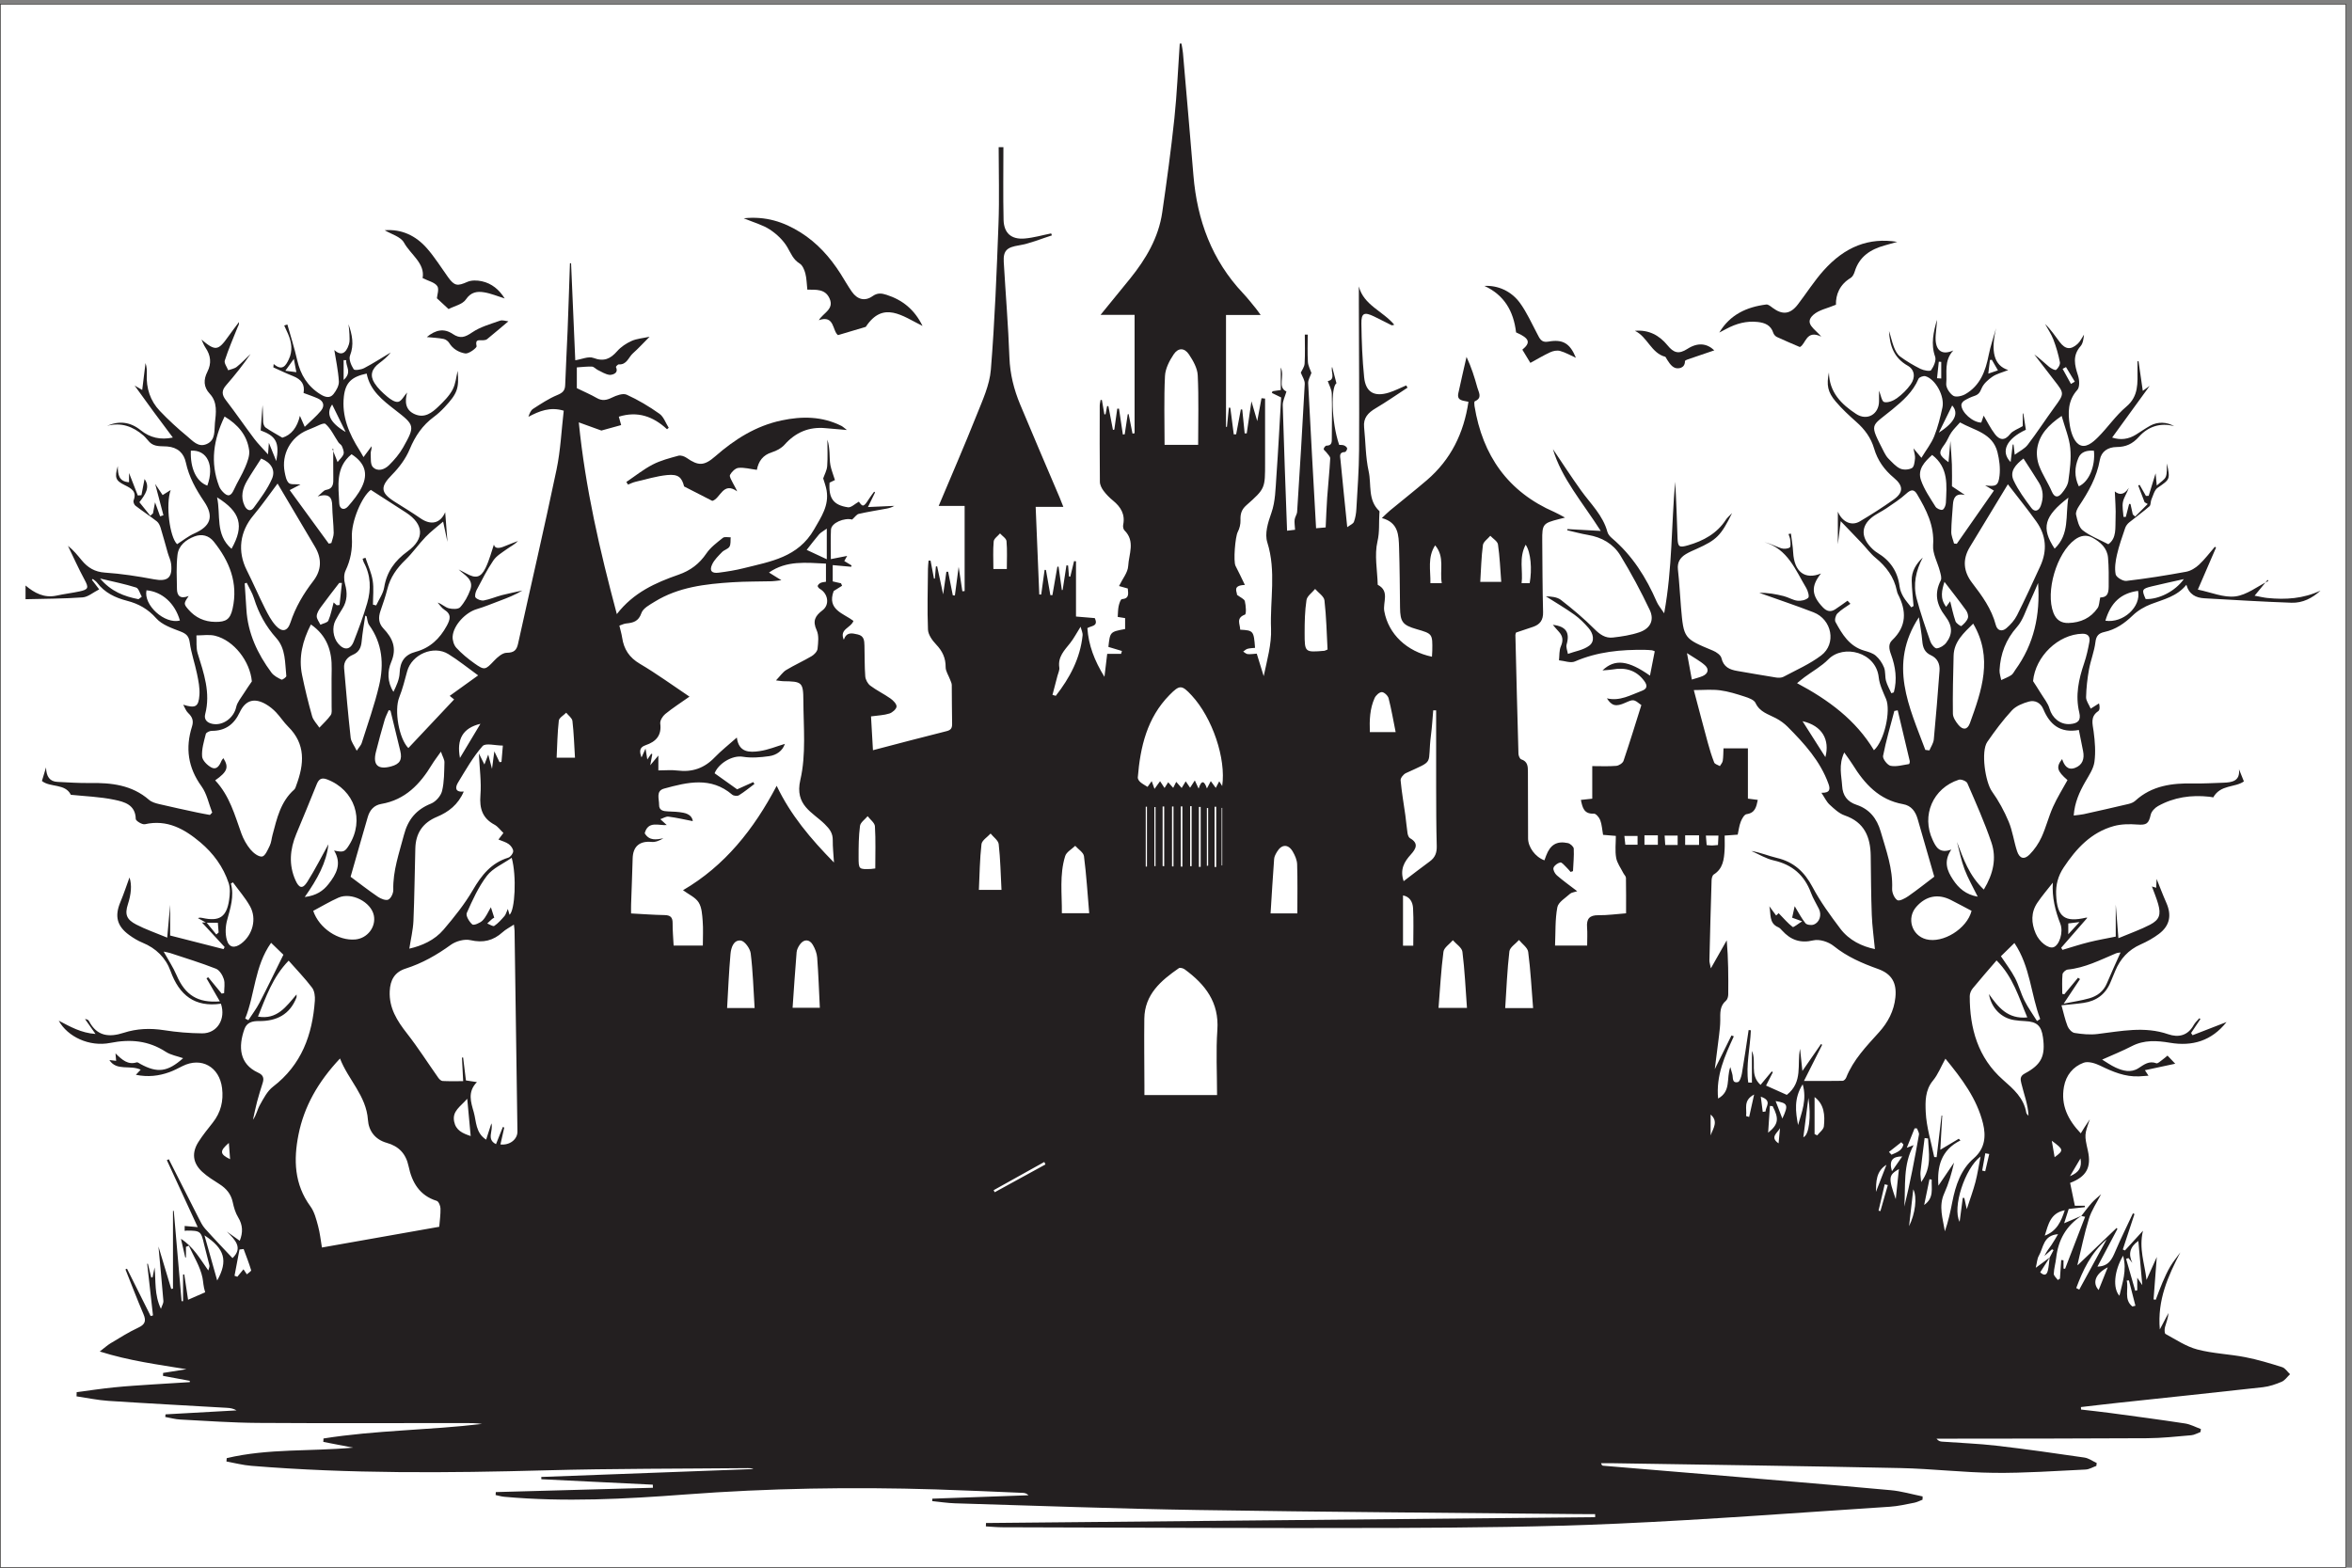 <?xml version="1.0" encoding="UTF-8" standalone="no"?>
<!-- Created with Inkscape (http://www.inkscape.org/) -->

<svg
   version="1.1"
   id="svg1"
   width="6000"
   height="4000"
   viewBox="0 0 6000 4000"
   sodipodi:docname="vecteezy_halloween-witch-house-silhouette-design-free_.eps"
   xmlns:inkscape="http://www.inkscape.org/namespaces/inkscape"
   xmlns:sodipodi="http://sodipodi.sourceforge.net/DTD/sodipodi-0.dtd"
   xmlns="http://www.w3.org/2000/svg"
   xmlns:svg="http://www.w3.org/2000/svg">
  <rect x="0" y="0" width="6000" height="4000" fill="#808080" stroke="none"/>
  <defs
     id="defs1" />
  <sodipodi:namedview
     id="namedview1"
     pagecolor="#ffffff"
     bordercolor="#000000"
     borderopacity="0.25"
     inkscape:showpageshadow="2"
     inkscape:pageopacity="0.0"
     inkscape:pagecheckerboard="0"
     inkscape:deskcolor="#d1d1d1">
    <inkscape:page
       x="0"
       y="0"
       inkscape:label="1"
       id="page1"
       width="6000"
       height="4000"
       margin="0"
       bleed="0" />
  </sodipodi:namedview>
  <g
     id="g1"
     inkscape:groupmode="layer"
     inkscape:label="1">
    <g
       id="group-R5">
      <path
         id="path2"
         d="M 5,5 V 29995 H 44995 V 5 H 5"
         style="fill:#ffffff;fill-opacity:1;fill-rule:nonzero;stroke:none"
         transform="matrix(0.133,0,0,-0.133,0,4000)" />
      <path
         id="path3"
         d="M 45000,30000 H 0 V 0 h 45000 v 30000 z m -10,-10 V 10 H 10 v 29980 h 44980"
         style="fill:#100f0d;fill-opacity:1;fill-rule:nonzero;stroke:none"
         transform="matrix(0.133,0,0,-0.133,0,4000)" />
      <path
         id="path4"
         d="m 39670.9,12359.5 c 0,-69.5 0,-119.7 0,-207.4 78.6,85.5 134.5,146.4 214.5,233.5 -88.5,-10.8 -144,-17.5 -214.5,-26.1 z M 5473.24,22962.8 c 85.22,-11.2 138.12,-18.2 211.1,-27.8 -17.03,90.1 -29.57,156.5 -48.09,254.5 -60.15,-83.6 -101.81,-141.6 -163.01,-226.7 z M 39703.4,7510.7 c 174.5,74 232.2,166.4 201.8,341.3 -69.8,-118.2 -125.2,-211.8 -201.8,-341.3 z m -1548.5,425.2 c -25.2,4.9 -50.4,9.8 -75.7,14.6 -19.8,-110.7 -39.7,-221.4 -59.6,-332.1 19.3,-4.4 38.6,-8.9 57.9,-13.3 25.8,110.3 51.6,220.5 77.4,330.8 z M 37153.5,22819 c 26.9,-1.7 53.8,-3.3 80.7,-5 0,106.2 0,212.4 0,318.5 -15.7,1.2 -31.3,2.4 -47,3.6 -11.2,-105.7 -22.5,-211.4 -33.7,-317.1 z m 1050.7,354.3 c -12.1,-1.8 -24.1,-3.6 -36.2,-5.4 -9.7,-80.6 -19.4,-161.1 -31.3,-260.3 73.9,25 121.4,41.1 185.2,62.7 -45.1,77.8 -81.4,140.4 -117.7,203 z m 1423.1,-140.4 c -21.7,-11.1 -43.5,-22.1 -65.2,-33.2 53.2,-96.6 106.4,-193.2 159.6,-289.9 24.9,14.4 49.8,28.8 74.6,43.2 -56.3,93.3 -112.6,186.6 -169,279.9 z M 33810.5,8744 c 18,2.8 36,5.6 54,8.5 -0.4,92 136.5,205.6 -91.3,283.4 14.2,-110.8 25.7,-201.3 37.3,-291.9 z M 4389.47,8148.6 c -181.18,-155.8 -175.69,-215.4 23.82,-311.8 -7.79,101.9 -15.1,197.7 -23.82,311.8 z m 2201.51,14637.7 c 170.49,149.2 33.8,264.3 50.82,379.2 -16.94,0.1 -33.88,0.2 -50.82,0.3 0,-113.4 0,-226.8 0,-379.5 z M 36231.3,7975.9 c 16.3,-17.8 32.5,-35.5 48.7,-53.2 99,43 205.1,79.1 228.6,196.6 -13.5,14.4 -27,28.7 -40.5,43.1 -78.9,-62.2 -157.8,-124.3 -236.8,-186.5 z m -199.8,-1126.3 c 12,-2.8 24,-5.7 36,-8.6 47.4,166.4 94.8,332.8 142.1,499.2 -19.9,5 -39.8,9.9 -59.6,14.9 -39.5,-168.5 -79,-337 -118.5,-505.5 z m -1917.3,1290.8 c 9.1,97.1 18.3,194.3 27.4,291.4 -50.9,-94 -200.1,-172.9 -27.4,-291.4 z m 2174.5,-534.9 c 80.7,116.4 138.9,200.3 197.1,284.2 -182.4,-0.3 -257.9,-72.7 -197.1,-284.2 z m -12845.2,6970 c -4.1,-0.1 -8.2,-0.2 -12.3,-0.3 0,-367.5 0,-735 0,-1102.5 4.1,0.1 8.2,0.1 12.3,0.2 0,367.5 0,735 0,1102.6 z m -295,-1111.4 c 8.2,1.5 16.4,3 24.6,4.5 0,368.4 0,736.7 0,1105.1 -8.2,-0.2 -16.4,-0.4 -24.6,-0.7 0,-369.6 0,-739.3 0,-1108.9 z m -321.1,-6.8 c 9.6,0.1 19.2,0.1 28.9,0.2 0,383.8 0,767.6 0,1151.4 -9.7,-0.1 -19.3,-0.2 -28.9,-0.3 0,-383.7 0,-767.5 0,-1151.3 z m 9983.3,-5164.5 c 46.4,133.7 155.5,267.6 0,400.3 0,-133.4 0,-266.9 0,-400.3 z m 6543.8,-102.4 c 16.9,-98.1 33.8,-196.3 54.4,-315.7 178.3,132.5 176,145 -54.4,315.7 z m -5168,426 c 121.2,259.8 106.3,296.7 -128.8,335 42.4,-110.3 84.1,-218.8 128.8,-335 z M 22142,13459.3 c 7.3,-0.3 14.5,-0.7 21.8,-1 0,378.2 0,756.4 0,1134.6 -7.3,-0.4 -14.5,-0.8 -21.8,-1.2 0,-377.4 0,-754.9 0,-1132.4 z M 35981.1,7208.6 c 67.4,173.6 134.9,347.2 202.4,520.9 -201.8,-125.2 -197.5,-324.5 -202.4,-520.9 z m -14005,6240.8 c 7.7,0.4 15.4,0.9 23.1,1.4 0,383 0,765.9 0,1148.9 -7.7,-0.5 -15.4,-0.9 -23.1,-1.4 0,-383 0,-766 0,-1148.9 z m 10984.7,595.3 c -90.6,0 -162.3,0 -240.8,0 5.5,-67.7 9.8,-120.5 14.7,-181.6 39.9,-3.2 71.3,-8 102.7,-7.6 36.2,0.4 72.3,5.4 114.4,8.9 3.2,63.6 5.8,116.8 9,180.3 z m 7873.4,-8533.1 c -14.1,-1 -28.3,-2.1 -42.4,-3.1 40.1,-164.8 -59,-364.8 108.4,-497.3 19.5,4.6 39,9.3 58.4,13.9 -41.4,162.2 -82.9,324.4 -124.4,486.5 z m -18534.4,7948.7 c 10.1,-1.2 20.2,-2.3 30.3,-3.5 0,382.4 0,764.7 0,1147.1 -10.1,-0.3 -20.2,-0.6 -30.3,-0.9 0,-380.9 0,-761.8 0,-1142.7 z M 33491,8664.5 c 19.6,-5.8 39.2,-11.6 58.8,-17.4 28.9,130.6 57.8,261.2 95.2,430.1 -218.8,-114.7 -133,-279.9 -154,-412.7 z m 3415.6,-1705.8 c 194.6,135.6 135.7,316.7 144.8,485.5 -14.2,2.9 -28.5,5.8 -42.7,8.6 -34,-164.7 -68.1,-329.4 -102.1,-494.1 z m -289.8,-407.4 c 118.2,237.6 160.1,557.2 81,707.6 -27.9,-244.1 -53.1,-463.8 -81,-707.6 z m -13968.6,6899.1 c 10.2,-0.5 20.5,-1.1 30.7,-1.6 0,385.3 0,770.7 0,1156 -10.2,0 -20.5,-0.1 -30.7,-0.1 0,-384.8 0,-769.5 0,-1154.3 z m 9291.8,414.8 c 79.1,0 152.8,0 238.3,0 0,62.2 0,122.6 0,179.6 -88.4,0 -166.1,0 -249.8,0 4.2,-65.8 7.6,-118.9 11.5,-179.6 z m 2649.3,-5607.1 c 114.4,43.6 150.6,407.6 96.4,753.5 -28.5,-222.8 -62.1,-485.5 -96.4,-753.5 z m -3180,5780.2 c -90.7,0 -167.8,0 -253.1,0 7.5,-67.4 13.3,-119.7 18.7,-169.1 84.4,0 157.1,0 234.4,0 0,61.4 0,109.8 0,169.1 z m 9018.9,-8275.9 c -234,-119.2 -303.3,-294.8 -175,-435.6 62.2,154.8 118.6,295.2 175,435.6 z m -17131.9,7680.2 c 10.5,0.1 20.9,0.1 31.4,0.2 0,385.1 0,770.2 0,1155.4 -10.5,-0.1 -20.9,-0.2 -31.4,-0.3 0,-385.1 0,-770.2 0,-1155.3 z m 13891.9,8333 c 315.2,202.3 384.8,376 255.9,520.8 -77.3,-157.3 -156.5,-318.5 -255.9,-520.8 z m -5646.4,-7725.1 c 0,-68.7 0,-125 0,-182.6 92.5,0 175.7,0 257,0 0,66.8 0,122.7 0,182.6 -86.6,0 -161.4,0 -257,0 z m 780.4,-0.3 c 0,-75.5 0,-131.3 0,-184.5 96.8,0 180.9,0 266.9,0 0,66.1 0,122 0,184.5 -93.6,0 -177.2,0 -266.9,0 z m -9292.7,544.5 c -11.3,-0.2 -22.6,-0.3 -33.9,-0.5 0,-383.3 0,-766.6 0,-1150 11.3,0.2 22.6,0.4 33.9,0.6 0,383.3 0,766.6 0,1149.9 z M 36422.4,7648.2 c -200.2,-120.3 -205.7,-161.4 -60.9,-578.2 22.8,216.2 41.8,396.4 60.9,578.2 z M 6370.89,22314.9 c -119.98,-169.3 -50.68,-345.8 259.43,-527.9 -97.85,199.1 -179.45,365.2 -259.43,527.9 z M 20052.1,7735.9 c -7.1,15.9 -14.3,31.8 -21.4,47.7 -324.2,-180.7 -648.3,-361.3 -972.5,-541.9 7.1,-12.9 14.2,-25.9 21.3,-38.9 324.2,177.7 648.4,355.4 972.6,533.1 z m 13947.8,1119 c -17.3,1 -34.5,2.1 -51.7,3.2 -10.8,-160.5 -21.6,-321 -34.5,-513.3 200,161 211.2,269.9 86.2,510.1 z M 22480.2,13454 c 9.3,-0.5 18.7,-1 28,-1.5 0,383.7 0,767.4 0,1151.1 -9.3,-0.4 -18.7,-0.8 -28,-1.1 0,-382.9 0,-765.7 0,-1148.5 z M 39603.6,6857.7 c -277.6,-54.8 -316,-274.5 -383.8,-487.7 232.6,87.4 314.8,276 383.8,487.7 z m 220,-1492.9 c 19.3,-9.9 38.7,-19.9 58,-29.8 170.4,312.4 340.7,624.9 525.8,964.3 -308.6,-269 -456.7,-595.7 -583.8,-934.5 z m 898.7,620.3 c -172.2,-288.8 -200.9,-624.6 -70.5,-768.7 54.8,249.6 148.6,481.5 70.5,768.7 z m -6234.4,2506.7 c 70,245.8 173.4,485.1 88.7,782 -173.6,-274.5 -135.4,-529.8 -88.7,-782 z m 2493.6,-258.1 c -22.1,3 -44.1,6 -66.2,8.9 -26.8,-216.6 -55.6,-432.9 -79,-649.9 -5.7,-52.9 6.5,-107.7 12.8,-194.4 212.5,288 141.9,564.6 132.4,835.4 z M 4670.27,5724.5 c 24.2,-36.2 44.41,-66.4 64.63,-96.6 28.94,26.6 87.18,62.1 82.22,78.6 -41.53,137.5 -94.68,271.6 -144.33,406.7 -26.53,-3.2 -53.06,-6.4 -79.59,-9.6 -31.6,-167.8 -63.2,-335.5 -94.8,-503.2 17.89,-6.4 35.79,-12.8 53.68,-19.2 39.27,47.6 78.53,95.2 118.19,143.3 z m 4544.68,10464.8 c -338.56,-80.5 -460.19,-294.7 -392.6,-655 141.58,236.2 267.09,445.6 392.6,655 z m 23235.55,848.8 c 86,27.4 149.6,41.9 208.2,67.6 106.1,46.8 124.6,132.9 43.5,206.1 -90.9,82.2 -203.7,140.1 -345,233.8 36.7,-199.7 63,-342.6 93.3,-507.5 z m -3187.4,2587.5 c -134.6,-256.6 -48,-498.8 -77.8,-738.7 64.8,0 110.2,0 154.7,0 47.6,264.2 24.2,591.2 -76.9,738.7 z M 34804.7,8318.4 c 16.8,-8.1 33.6,-16.3 50.4,-24.4 44.6,57.5 121.3,111.5 128,173.1 22.9,213.7 6.9,424.8 -178.4,561.5 0,-235.2 0,-472.7 0,-710.2 z m -231.2,7921 c 154.7,-243.4 291.4,-458.3 438.2,-689.2 88.1,331.3 -58.2,602.8 -438.2,689.2 z M 2656.64,18579.9 c 20.94,16 41.89,32 62.83,48 -35.63,60.8 -59.11,160 -109.02,175.8 -215.72,68.4 -439.18,112.5 -690.42,172.7 212.47,-250.1 464.33,-343.7 736.61,-396.5 z M 4166.07,5509.7 c 210.84,378.9 146.38,609.8 -244.39,865.8 83.29,-295.1 162.31,-575 244.39,-865.8 z M 15858.2,19933.8 c -71.1,-51.8 -116.9,-74.2 -147.4,-109.7 -82.7,-96.4 -159,-198.3 -237.9,-298.1 122.4,-57.1 244.8,-114.3 385.3,-179.8 0,212.3 0,379 0,587.6 z m 26029.1,-968.5 c -221.8,-49.9 -422.7,-92.5 -622.2,-140.9 -181.2,-44 -189.5,-66.6 -109.6,-241.8 254.1,-9 566.3,150.1 731.8,382.7 z M 8961.86,8995.9 c -132.09,-152.6 -291.44,-235.1 -251.16,-436.7 33.98,-170 160.95,-226.7 317.43,-278.2 -21.94,236.7 -42.33,456.6 -66.27,714.9 z M 27527.2,19613.4 c -150.2,-229.1 -86.4,-478.5 -90.9,-726.7 79,0 136.1,0 217.9,0 -43.8,248 62.9,501.6 -127,726.7 z M 6558.23,18892.6 c -17.37,-0.4 -34.74,-0.8 -52.11,-1.1 -117.45,-153.7 -237.43,-305.5 -350.92,-462 -37.36,-51.5 -77.95,-114.4 -80.33,-173.5 -2.17,-54.2 45.18,-110.4 70.72,-165.8 52.65,25.5 134.79,38.3 152.34,78.9 49.06,113.6 71.39,238.8 101.33,348.6 1.75,-1.6 30.56,-27.8 59.39,-54 17.89,1.5 35.78,3.1 53.67,4.6 15.3,141.5 30.6,282.9 45.91,424.3 z m 12753.27,267 c 0,180.8 9.9,358.7 -6,534.3 -4.7,52.7 -81.1,98.9 -124.7,148 -42.3,-51 -116.1,-99.1 -121.2,-153.6 -15.8,-171 -5.8,-344.3 -5.8,-528.7 87.5,0 165.8,0 257.7,0 z m 20851.7,2268.3 c -131.4,11 -246.7,-18 -296.6,-134.7 -76.3,-178.3 -82,-364.5 6.5,-547.6 194.8,87.6 319.2,381.9 290.1,682.3 z m -36502.55,1.8 c -13.92,-342.3 107.61,-595.8 316.04,-670.9 140.12,384.6 1.44,689.7 -316.04,670.9 z M 37295.6,18912.9 c -47.7,-158.8 -92.6,-314.1 32.7,-479.8 43.4,60.5 73.8,102.9 77.1,107.5 29,-114.2 56.8,-252.5 102.3,-384.7 14,-40.8 103.1,-98.4 112,-91.2 51.2,41.1 104.3,93.8 125.3,153.6 14.6,41.8 -7.7,110.9 -36.7,151.1 -131.5,182.4 -271.3,358.9 -412.7,543.5 z M 36768.3,8427.6 c -15,0.3 -30,0.6 -45.1,0.9 -46.9,-116.9 -93.9,-233.8 -149.6,-372.6 57.7,22.1 84.8,32.5 130.6,50 -209.5,-381.5 -150.9,-785.8 -178.4,-1178.1 112.6,456.5 199.4,917.6 280.9,1379.6 6.5,36.6 -24.7,80 -38.4,120.2 z m 955.3,-1549.9 c 64,197.3 123.2,355.9 166,518.8 40.1,152.6 63,309.7 98.7,491.6 -300.6,-224.7 -546.1,-979.5 -401.5,-1252.8 22.9,173.9 41.8,317 60.7,460.1 9.7,-0.8 19.4,-1.6 29.1,-2.4 13.5,-61.8 27,-123.6 47,-215.3 z M 2809.75,18751.1 c -60.75,-284.9 346.94,-654.2 641.16,-580.8 -95.29,331.5 -339.38,552.6 -641.16,580.8 z M 40382.6,18167 c 341.5,-51.1 688.9,266.2 627.1,572.8 -327.9,-44.2 -523.6,-223 -627.1,-572.8 z M 27107.2,11932.1 c 0,245.9 9.4,485.1 -4.1,723 -6.3,111.8 -60,218.1 -192.6,241.9 0,-326.6 0,-644.9 0,-964.9 74.1,0 132.4,0 196.7,0 z m 12301.9,7617.5 c 292.2,278.3 204,636.5 263.6,978.4 -465.4,-356.5 -526.6,-580.7 -263.6,-978.4 z m -34968.3,-2.8 c 249.06,443.1 173.21,707.5 -277.2,987 74.49,-336.6 -41.27,-712.2 277.2,-987 z m 6587.8,-4007.9 c -15.1,242.1 -22.1,474.6 -49,704.8 -6.6,56.7 -77.9,105.8 -119.4,158.5 -49.4,-50.5 -135.5,-96.9 -141.9,-152.3 -26.8,-234.6 -30,-471.8 -41.9,-711 130,0 225.6,0 352.2,0 z m 9158.5,1205.3 c 21.1,-6 42.2,-11.9 63.3,-17.9 267.9,342.7 468.2,716.5 514.2,1157.9 5.3,51.5 -23.5,106.6 -38.3,167.6 -79.6,-126.5 -130.7,-225.6 -198.6,-311.5 -110.8,-140.3 -240.6,-266 -209.6,-471.3 7.6,-49.7 -21.2,-105.2 -34.8,-157.6 -31.6,-122.5 -64.1,-244.8 -96.2,-367.2 z m 6582.3,-714 c -46.6,231.7 -82.1,442.8 -135.5,649.3 -13,50.2 -85.3,118.3 -130,118.1 -47.4,-0.2 -114.8,-62.8 -138.1,-114.1 -93,-205.6 -99.7,-425.1 -91.4,-653.3 159.4,0 298.6,0 495,0 z m 2025.3,2882 c -19.1,244.8 -28.3,483.1 -62.5,717.7 -9,61.4 -95.9,111.4 -147,166.6 -49.4,-59.3 -133.4,-114.1 -142.1,-178.8 -30.6,-229.6 -35.6,-462.7 -50.9,-705.5 145.7,0 257.8,0 402.5,0 z m -12006.4,-5498 c 0,278.3 9.7,544.2 -6.7,808.5 -4.2,67.4 -90.9,129.7 -139.7,194.4 -51.1,-61.9 -137.7,-119.2 -146.6,-186.6 -26,-198 -27.1,-400.1 -26.9,-600.6 0.2,-233.5 5.3,-233.7 237.7,-225.5 21.1,0.7 42.1,4.9 82.2,9.8 z m 22023.4,7864.3 c -148.4,-114.8 -271.7,-243.4 -189.2,-420.1 87.9,-188.2 214.6,-360.7 340.4,-528 66.4,-88.4 145.6,-55.5 181.9,45.6 54.2,150.6 48.3,300 -36.6,438.6 -93.2,152.1 -191.9,300.9 -296.5,463.9 z M 7489.72,16442 c -11.21,3.1 -22.43,6.1 -33.65,9.2 -26.74,-63 -60.12,-124 -79.02,-189.3 -58.98,-203.7 -116.23,-408 -167.16,-613.8 -62.07,-250.8 40.32,-344.8 293.17,-275.8 166.45,45.4 215.26,127.5 174.26,298.2 -61.77,257.4 -124.99,514.4 -187.6,771.5 z M 39071.3,10487.3 c 20.3,13.2 40.6,26.4 60.9,39.6 -179.5,472.2 -188.5,1001.7 -494.5,1457.3 -99.3,-97.4 -183.4,-179.8 -258.8,-253.8 98.2,-148.9 196.1,-275.1 269.1,-414.4 73.1,-139.3 112,-296.4 183,-437.1 68.7,-136.3 159.3,-261.5 240.3,-391.6 z M 5009.36,21278.5 c -90.37,-141.8 -184.24,-280.4 -268.81,-424.4 -88.45,-150.5 -129.67,-311.2 -49.99,-480.3 40.19,-85.3 115.48,-122.4 175.89,-39.2 128.7,177.4 264.08,356.9 350.62,555.7 74.95,172.1 -26.83,316 -207.71,388.2 z M 36399.3,16448.2 c -21.6,-4.1 -43.1,-8.2 -64.7,-12.2 -75,-287 -160.1,-572.1 -216.3,-862.7 -10.7,-55.3 84.1,-178.2 145.5,-190 111.4,-21.3 234.5,16.4 352.1,33.8 7.7,1.2 18.1,40.7 13.8,59.2 -75.5,324.2 -153.2,648 -230.4,971.9 z M 4702.94,10534.5 c 20.2,-10.4 40.4,-20.7 60.6,-31 71.46,110.3 152.27,215.7 212.53,331.8 151.63,292.2 293.99,589.1 459.78,923.9 -51.05,49.5 -138.4,134.2 -236.02,228.9 -320.52,-453.8 -307.93,-986.2 -496.89,-1453.6 z M 37059.8,21347.6 c -140.8,-127.7 -286.5,-275.2 -214.2,-484.5 62.3,-180.3 176.6,-343.9 278.6,-508.2 22.7,-36.5 101.2,-71.9 134.8,-58.8 34.6,13.5 62.5,86.2 64.6,134.3 14.1,329.8 58.3,670 -263.8,917.2 z M 6742.94,21361 c -314.46,-255.1 -250.03,-608.2 -235.98,-943.7 4.46,-106.7 92.18,-143.9 168.94,-56.4 98.98,112.8 196.65,233.8 262.52,367.2 130.73,264.8 57.65,469.3 -195.48,632.9 z M 19209.3,13003 c -16.2,305.3 -21.3,592.6 -53.4,876.9 -8.2,73 -101.4,136.4 -155.6,204.3 -60.9,-67.9 -166.3,-130.5 -174.9,-204.4 -33.1,-288.2 -35.6,-580 -49.8,-876.8 155.5,0 273.8,0 433.7,0 z m -14741.94,145.1 c -12.81,-7.8 -25.62,-15.7 -38.43,-23.6 66.61,-245.3 -10.06,-471.3 -73.05,-703.4 -32.11,-118.4 -38.25,-259.2 -5.72,-375.9 42.51,-152.3 150.35,-167.2 278.08,-70.7 218.74,165.2 301.56,475.3 166.85,715.6 -91.22,162.8 -217.26,306.1 -327.73,458 z m 34906.74,-6.6 c -98.9,-127.1 -204.6,-249.6 -295,-382.6 -127.6,-187.6 -119.4,-391.2 -32.7,-592.6 71.6,-166.3 242.2,-293.6 339.8,-263.1 111.6,34.8 195.8,287.2 132.2,450.4 -97.6,250.5 -161,503.1 -144.3,787.9 z m -13910.8,4473.1 c -16.7,306.7 -22.7,626.2 -59.3,942.3 -9.2,79.1 -116.9,146.8 -179.3,219.8 -57.6,-70.9 -153.6,-135.9 -165.5,-213.8 -31.7,-208.1 -35.6,-421.7 -35.6,-633.2 0,-370.8 4.6,-370.9 378.2,-339.6 10,0.8 19.4,7.4 61.5,24.5 z m 13628.6,1275.6 c -53.5,-122.3 -104.3,-245.9 -161.3,-366.5 -76.4,-161.7 -128.7,-346.9 -243.2,-476.1 -214.9,-242.3 -317.6,-514.9 -334.8,-827.8 -3.4,-63.1 20.8,-127.6 32.3,-191.4 64.5,30.8 133,55.7 192.2,94.7 34.2,22.5 53.7,67.5 79.3,102.8 357.2,492.4 479,1052.4 435.5,1664.3 z M 4251.68,11013.6 c 15.71,3.1 31.43,6.2 47.14,9.4 0,90.2 20.15,186.8 -5.87,268.8 -24.3,76.6 -83.82,172.8 -151.74,199.4 -286.63,112.5 -582.04,202.6 -874.67,299.5 -39.17,13 -80.86,18.4 -127.7,28.6 87.8,-158.1 182.04,-298.8 247.7,-451.8 164.63,-383.5 406.32,-536 830.33,-503.6 -85.07,147.2 -170.62,295.3 -256.17,443.3 11.05,6.6 22.1,13.1 33.15,19.6 85.94,-104.4 171.89,-208.8 257.83,-313.2 z M 15725,10741.7 c -16.4,332.9 -27.1,648.1 -50.8,962.4 -6.2,83.4 -40.4,170.7 -83.1,243.9 -66.2,113.6 -173.1,113.9 -248.8,7.2 -30.5,-43.1 -58.5,-97.1 -62.7,-148.2 -29.1,-350.6 -51.6,-701.7 -77.1,-1065.3 188.9,0 338.8,0 522.5,0 z M 40673.3,11802 c -18.1,-3.2 -56.8,-3.1 -89.6,-16.9 -300.6,-126.3 -592,-277.6 -924.9,-310.6 -37,-3.7 -95.2,-56 -98.5,-90.1 -11.9,-124.2 -4.7,-250.3 -4.7,-375.7 13,-2.7 26,-5.4 39.1,-8.2 87.8,105.9 175.6,211.8 263.4,317.7 12.5,-8.7 25,-17.4 37.5,-26.1 -97.7,-147.3 -195.5,-294.6 -312.8,-471.4 186.1,37.8 342.4,59.8 492.7,102.8 151.1,43.3 271.3,132.8 335.8,287.6 82.9,198.7 174.1,393.8 262,590.9 z M 29405.8,10735.3 c -30.2,376.2 -48.3,728.8 -94.1,1077.8 -10.9,82.6 -115.2,152.8 -176.6,228.8 -64.1,-72.7 -174.9,-139.9 -184.2,-219.1 -42.3,-358.6 -55.9,-720.7 -80.2,-1087.5 193.4,0 343.9,0 535.1,0 z m -1268.5,3.9 c -27,366.6 -42.7,723.4 -87.2,1076.6 -10.1,80.3 -119.3,148.1 -182.9,221.7 -62.9,-73.5 -170.3,-141.2 -180.9,-221.6 -46.5,-352.9 -64.9,-709.5 -94.5,-1076.7 196.3,0 351,0 545.5,0 z M 4731.48,18895.4 c -12.68,-4.5 -25.35,-9 -38.03,-13.4 10.92,-165.6 22.79,-331 32.56,-496.7 26.97,-457.1 212.9,-852.5 480.13,-1213.1 44.75,-60.5 122.31,-101.1 192.37,-135 17.39,-8.5 95.79,48.2 93.49,69.1 -27.71,251.8 -8.26,522.2 -192.24,727.5 -200.76,224 -339.16,476.7 -427.7,762.5 -32.27,104.2 -92.89,199.6 -140.58,299.1 z m 9214.82,-8158 c 191.6,0 341.5,0 527.7,0 -22.9,359.2 -32.6,706.4 -75.3,1049.4 -11.5,92.5 -116.2,236.2 -190.7,244.6 -139.1,15.6 -185.9,-139.4 -196.5,-256.4 -30.7,-339.9 -44.1,-681.4 -65.2,-1037.6 z m 6945.4,1818.2 c -31.8,373.3 -54.1,735 -100.4,1093.7 -9.3,72.4 -109.6,133.1 -168,199.2 -66.2,-64.8 -168.2,-118.3 -192.5,-196.2 -112.1,-359.3 -59.7,-729.6 -63.7,-1096.7 175.4,0 326.3,0 524.6,0 z m 3992.1,-3.4 c 0,323.1 5.9,633.2 -4,942.8 -2.6,82.6 -41.6,170.5 -84.6,244 -86.2,147.3 -214.3,142.1 -301.6,-5.7 -24.7,-41.6 -51.5,-88.8 -54.9,-135.2 -25.7,-345 -45.8,-690.4 -68.3,-1045.9 199.2,0 355.4,0 513.4,0 z m 14659.8,9543.6 c -260.2,-178.3 -424.1,-359.1 -467.3,-613.8 -18.7,-110.2 -3.8,-238.6 35.9,-343.6 64.1,-169.8 169.9,-323.5 241.8,-491.1 53,-123.3 121,-119.6 190.5,-37.5 57.8,68.2 116,154.7 127.7,239.5 28.8,208.6 57.2,423.5 36.4,631 -19.9,198.7 -102,391.1 -165,615.5 z m -35235.78,-11.1 c -213.44,-443 -280.26,-880.7 -105.49,-1337.8 15.14,-39.6 42.72,-77 72.2,-108.1 95.93,-101.3 155.05,-83.9 211.62,41.1 66.88,147.8 155.82,286 218.1,435.4 42.22,101.4 88.55,219.6 74.52,322.2 -39.15,286.4 -212.29,490.8 -470.95,647.2 z M 37815.8,12601.2 c -130.3,68.6 -263.1,141 -398.1,209 -246.2,124.1 -476.9,77.4 -661,-130.8 -191,-216 -89.8,-551 188.4,-623.5 320,-83.3 782.4,199.6 870.7,545.3 z m -31808.07,-0.5 c 114.34,-336.1 483.2,-578.7 808.73,-548.4 231.3,21.4 399.3,240.4 354.05,461.4 -52.71,257.4 -428.85,451.4 -679.47,340.3 -163.51,-72.6 -317.87,-165.7 -483.31,-253.3 z m 3765.32,-75.1 c 105.18,85.8 138.72,741.2 41.78,1093.2 -169.83,-118.6 -363.82,-199.6 -474.51,-344.2 -163.16,-213.3 -277.34,-467.3 -387.54,-715 -22.72,-51.1 47.58,-169.8 106.8,-219.4 27.55,-23.1 148.69,27.4 196.1,75.4 67.58,68.5 106.37,165.3 159.99,254.3 24.79,-77.4 42.98,-134.2 64.2,-200.4 -3.39,-1.9 -23.8,-9.7 -39.54,-23.1 -32.9,-27.8 -63.33,-58.5 -94.78,-88.1 46.21,-17.1 111.29,-62.1 135.12,-46 74.09,49.9 135.68,120.3 195.57,188.6 25.68,29.2 35.22,72.7 64.28,136.4 16.53,-56.8 24.43,-83.9 32.53,-111.7 z m -3809.72,5569.5 c -159.28,-310.7 -239.2,-628.8 -169.69,-968.6 54.45,-266.1 118.98,-530.7 192.99,-792 22.61,-79.8 91.51,-146.5 139.21,-219.2 73.93,79.6 155.97,153.4 218.02,241.4 27,38.3 16.58,105.5 16.88,159.6 1.28,240 -4.16,480 1.16,719.9 7.72,347.6 -89.03,645.3 -398.57,858.9 z m 31883.57,16 c -179.9,-177.8 -368.7,-343.5 -375.6,-615.1 -9.4,-370.7 -18.6,-741.6 -13.6,-1112.2 1,-72.6 55.1,-153.9 105,-214.3 87.4,-105.7 174.7,-96.6 221.4,32.4 226,624.8 448.7,1252.9 62.8,1909.2 z m -918.1,-2422.4 c 26.1,-3.2 52.2,-6.4 78.3,-9.6 29.2,70 77.5,138.2 84.4,210.4 42.2,439.4 76.6,879.6 109.8,1319.8 9.8,130.7 -42.6,239.2 -164.5,294.8 -122.2,55.8 -156.1,150.3 -166.4,273.6 -12.5,148.1 -41.1,294.9 -64.7,455.8 -594,-908.5 -182.4,-1722.5 123.1,-2544.8 z M 7031.2,18252.9 c -8.52,3.7 -17.03,7.3 -25.56,11 -23.76,-165.3 -53.77,-330 -69.18,-496.1 -11.16,-120.1 -53.47,-206.1 -169.14,-254.6 -110.95,-46.6 -177.21,-135 -167.04,-256.6 37.28,-445.4 76.96,-890.7 125.86,-1334.9 8.33,-75.7 66.34,-145.9 115.92,-248.8 50.02,75.2 82.99,107.1 95.06,145.6 115.49,368.2 247.5,732.8 334.97,1107.8 94.2,403.9 64.7,802.7 -191.94,1158 -32.27,44.7 -33.4,111.9 -48.95,168.6 z m 15306.1,3288.3 c 215,0 430.9,0 643.8,0 0,452 13.1,893.8 -7.8,1333.9 -6.5,136.4 -88,280 -167.1,399 -87.2,131.2 -206.2,134.1 -294.1,3.1 -82.1,-122.3 -160,-273.3 -167,-415.2 -21.4,-434.8 -7.8,-871.3 -7.8,-1320.8 z m 16658.1,-4532.7 c 49,-76.7 99.6,-152.5 146.7,-230.4 59.6,-98.4 139,-192 169.4,-299.2 49.9,-176.5 204.9,-309 393.2,-294.6 153.3,11.7 213.1,72.1 177.2,221.4 -79.1,328.3 -12.1,636.4 92.9,945.2 45.2,133.3 76.1,272.5 101.1,411.3 17,94 -21.4,157.5 -134.2,155.1 -463.1,-10.1 -902.6,-435.2 -946.3,-908.8 z M 4830.82,17003 c -34.74,384.1 -341.74,785.3 -705.4,875.6 -112.92,28 -238.29,5.8 -357.96,6.6 6.71,-115.4 -9.07,-237.7 24.16,-344.9 118.06,-380.7 250.33,-755.6 144.32,-1164.4 -26.64,-102.8 33.56,-165.1 134.1,-186.9 205.16,-44.4 415.56,115.3 459.92,320 20.69,95.4 94.87,180.2 148.78,267.3 47.84,77.3 101.17,151.3 152.08,226.7 z m 22715.08,-555.8 c -18.5,0.3 -37.1,0.7 -55.6,1 -13.8,-155.6 -22.4,-311.9 -42.3,-466.7 -77.7,-604.9 90.1,-473.6 -482,-738.2 -47,-21.7 -105.4,-94.3 -101.5,-138 20.3,-225.1 60.3,-448.4 91.2,-672.5 15.7,-113.7 24.2,-228.3 41.6,-341.7 5.3,-34.2 21.1,-80.9 47,-95.7 173.7,-99 114.5,-204.5 15.8,-313.8 -123.4,-136.6 -213.6,-282.9 -137.3,-511.1 175.1,132.9 336.8,259.2 502.4,380 102.2,74.6 136.1,167.6 132.5,294.1 -10.4,371.1 -10.3,742.5 -11.4,1113.8 -1.5,496.2 -0.4,992.5 -0.4,1488.8 z m 9308,4844.9 c 92.9,153.1 189.9,275.4 245.7,414.2 70.5,175.3 115.9,362.2 156.7,547.5 48.1,218.7 -130.3,547 -325.4,604.3 -37.8,11.1 -119.7,-18.8 -132.9,-50.1 -106.3,-252.6 -302.3,-424 -506,-591.1 -417,-342 -442.8,-247.4 -150.9,-822.5 22.1,-43.4 49.2,-87.1 83.6,-120.8 69.6,-68.3 137.1,-149 222.2,-188 63.1,-28.9 165.3,-22.9 226,10.8 41.7,23.2 51.2,119.6 58.2,185.1 5.5,51.3 -15.1,105.3 -30,193.1 59.2,-70.7 93.3,-111.4 152.8,-182.5 z M 7033.1,22908.7 c -283.03,-61.1 -405.65,-165.6 -437.23,-437.9 -44.14,-380.6 98.76,-717.6 299.51,-1032.9 25.89,-40.6 48.53,-83.4 76.83,-132.3 73.09,98.6 114.06,153.8 155.03,209.1 6.08,-54.8 -18.86,-96.3 -16.82,-136.5 4.58,-90.5 -9.17,-211.1 41.96,-263.8 91.8,-94.4 223.58,-48 308.25,35.6 103.12,101.8 201.28,216.2 271.95,341.8 232.21,412.8 223.48,426 -152.07,717.7 -241.02,187.2 -484.68,374.1 -547.41,699.2 z M 3618.57,18640.6 c -96.58,-141.8 -97.61,-150.4 -6.43,-256.7 135.28,-157.8 307.31,-236.6 516.13,-239.4 210.41,-2.9 287.86,51.3 333.28,254.8 110.09,493.4 -60.75,910.7 -362.65,1286.9 -93.66,116.7 -228.6,151.5 -369.91,97.3 -164.82,-63.2 -304.68,-174.5 -325.01,-355.6 -24.17,-215.3 -13.76,-435.2 -9.77,-652.9 2.27,-124.3 57.85,-198.5 224.36,-134.4 z m 36665.23,-27.8 c 114.2,4.7 160.5,47.1 162.1,206.1 1.9,185.6 3,372 -12.4,556.7 -15.4,185.8 -145.7,300 -297.6,383.7 -115.4,63.7 -231.5,42.4 -337.9,-36 -351.7,-259 -568.8,-1000.7 -412,-1404.4 51.8,-133.4 145.3,-199.6 288.5,-195.4 232.5,6.6 426.7,93.2 559.7,287.5 31.7,46.4 29.8,115.9 49.6,201.8 z m -2207.6,2150.6 c 205,-26.4 253.8,-9.8 276.2,188.2 16.5,145.8 -3.4,302.3 -39.1,446.1 -91.9,370.1 -445.7,419.6 -718.8,573.7 -61,-69.5 -120.7,-126.5 -166.6,-192.9 -49.1,-71.2 -77,-157.4 -128.4,-226.5 -121.5,-163.1 -118,-201.8 74,-343.7 12.2,137.5 23.4,264.5 36,406.1 10.7,-159.8 24.2,-305.7 29.1,-451.9 4.9,-146.4 1.1,-293.2 1.1,-416.6 96.2,-64.3 172.1,-115.1 248.1,-165.9 -175.1,37.8 -221.1,-51.4 -230,-188.4 -11.4,-173.9 -29.9,-347.8 -31.3,-521.8 -0.6,-73.7 34.3,-147.7 53.1,-221.5 17.5,-1.9 35,-3.8 52.5,-5.7 239,342.4 477.9,684.7 712.4,1020.8 -63.9,38 -116.1,69 -168.3,100 z M 5556.28,20673 c 251.79,-345 500.83,-686.2 749.88,-1027.5 16.52,4 33.04,8 49.57,12.1 15.83,65.1 45.85,130.5 44.74,195.4 -2.97,174 -25.6,347.6 -28.4,521.6 -2.55,158.4 -57.94,241.4 -278.84,177.5 81.26,66.1 115.15,116.1 156.39,123.2 152.04,26 144.94,131.9 143.23,243.8 -2.78,181.9 -0.75,363.8 -0.75,545.7 -6.1,-0.4 -12.21,-0.7 -18.31,-1 32.04,-80.4 64.1,-160.8 101.05,-253.5 47,60.7 99.29,103.3 115.13,156.7 12.81,43.1 -12.65,101.6 -32.01,148.8 -11.66,28.5 -48.24,45.7 -66.51,72.7 -81.34,120.4 -143.3,262 -248.9,353.8 -37.27,32.4 -179.04,-55.1 -272.87,-88.5 -25.57,-9.1 -50.28,-20.6 -75.38,-31.1 -319.06,-132.7 -500.32,-464.2 -434,-803.8 14.37,-73.5 30.01,-161.4 78.24,-209.1 36.5,-36.2 125.79,-19 225.34,-29 -78.43,-40.7 -131.85,-68.4 -207.6,-107.8 z m 3069.13,-3947.6 c 191.01,137.5 362.81,261.2 545.8,392.9 -200.81,145 -378.5,289.9 -571.99,409.2 -284.84,175.6 -702.01,-7.3 -789.49,-330.3 -45.46,-167.8 -87.54,-338 -151.64,-498.9 -101.42,-254.7 -3.94,-795.1 174.29,-974.2 291.41,309.7 583.44,620 877.87,932.9 -11.98,9.7 -44.34,35.8 -84.84,68.4 z m 25843.39,243.5 c 605.7,-322.2 1126.5,-707.5 1474.7,-1286.2 201.2,180.1 326.8,757.6 232.2,982.4 -56.7,134.7 -125.4,273.2 -140.5,415.1 -52.3,488.5 -677.9,639.3 -965.2,347 -132.1,-134.5 -304.5,-229.4 -458,-343.1 -41.9,-31 -81.3,-65.2 -143.2,-115.2 z M 6299.18,13878.3 c -35.7,-347.6 -213.35,-671.5 -453.92,-1011.8 221.92,27.1 352.72,117.2 455.53,247.7 149,189.2 261.63,390.1 107.07,644 180.8,-38.2 205.31,-28 288.38,104.4 302.03,481.4 106.85,1059.5 -423.42,1260.6 -105.77,40.1 -158.77,5.6 -199,-95.8 -126.53,-318.8 -259.9,-634.8 -391.07,-951.8 -121.99,-294.7 -147.94,-592 -14.46,-889.6 69.32,-154.6 137.47,-169.4 226.35,-28.5 149.64,237.2 276.1,489.1 404.54,720.8 z m 31751.82,-869 c 183.1,304 248.2,602.8 145.1,905.3 -131.5,386.2 -298.4,760.6 -461.2,1135.3 -17.4,40.3 -119,81.2 -163.7,66.7 -497.6,-161.2 -722.6,-685.8 -500.7,-1157.5 60.5,-128.6 125.8,-266.2 357,-182 -155.8,-232.2 -79,-408.2 32.1,-577.2 108.7,-165.3 247.8,-287.6 474.3,-326.7 -95.7,195.6 -189,355.6 -253.3,526.5 -63.5,168.8 -97.7,348.6 -144.8,523.5 122.8,-323.1 231.9,-644.5 515.2,-913.9 z m -2677.3,2630.3 c -113.7,-245.5 -51.5,-445.5 -40.1,-642.6 10.5,-182.2 97.3,-302.6 276.4,-362 247.3,-81.9 389.9,-261.3 461.9,-510.1 104.5,-360.9 236.9,-713.7 220.4,-1100.5 -3.2,-74.5 41.7,-180.6 99.4,-217.8 38.8,-24.9 148.3,32.8 210.4,76.1 177.1,123.5 346.1,258.5 498.4,373.9 -107.6,373.3 -213.4,738.3 -317.8,1103.6 -41.9,147 -122.2,259.7 -279.8,287.5 -461,81.3 -739.8,390 -970.2,763 -41,66.5 -89.1,128.7 -159,228.9 z M 6724.66,13254.9 c 165.67,-122.8 341.01,-260 524.73,-384.8 56.11,-38.1 151.51,-76.1 199.35,-53 51.31,24.8 96.36,122.4 94.75,187 -9.19,367.9 113.77,706.1 204.35,1053.8 76.7,294.3 235.48,486.8 519.41,600.7 90.65,36.4 188.14,146.6 211.35,240.6 43.69,176.9 40.28,366.4 46.16,551 1.63,51.4 -32.84,104 -67.6,205 -76.78,-109.6 -128.77,-175.4 -171.88,-246.6 -227.94,-376.6 -512.36,-678.1 -972.47,-756.8 -138.37,-23.6 -219.8,-117.2 -257.55,-246 -112.86,-385.1 -221.87,-771.3 -330.6,-1150.9 z M 37099.9,7877.5 c 15.4,-0.6 30.7,-1.2 46.1,-1.8 31.5,266.4 63.1,532.7 94.6,799 4.2,-0.4 8.4,-0.7 12.6,-1.1 -12.5,-222.8 -25,-445.6 -36.8,-655.9 129,76.9 241.7,144.2 354.3,211.4 10.6,-10.8 21.2,-21.6 31.8,-32.4 -376.3,-185.6 -449.8,-508.9 -422.7,-867.6 96.6,142.5 198.2,292.2 299.8,442 -46.3,-210.6 -105.5,-407.2 -188.9,-592.8 -110.9,-247 -25.3,-482.2 13.3,-725.1 64.9,186.8 105.6,376 143,565.9 62.2,315.8 162,618.8 411.6,834.9 219.5,190 234.9,431.6 176.7,668.4 -116.9,475.2 -406.8,860 -721,1242.7 -83.6,-150.8 -141.2,-302.4 -239.1,-420.6 -152.1,-183.4 -147.6,-406.2 -138.6,-603.7 13.3,-289.6 105,-575.7 163.3,-863.3 z M 5687.9,10997 c 0,-36.2 2.91,-47.3 -0.42,-55.9 -127.27,-331 -384.65,-458.1 -721.47,-454.5 -124.63,1.3 -231.9,-24.7 -277.7,-153.8 -120.75,-340.3 -98.77,-670.7 263.84,-836.5 94.77,-43.3 116.04,-102.3 86.79,-194.6 -37.88,-119.6 -75.65,-239.3 -107.65,-360.5 -30.28,-114.8 -53.05,-231.5 -79.13,-347.4 65.79,89.2 83.1,194.7 132.28,282.3 70.44,125.4 141.92,266.8 251.67,350.8 547.49,419.1 756.39,995.5 803.11,1651.9 5.86,82.3 -6.78,186.6 -53.6,248.3 -136.97,180.3 -295.55,344.2 -449.11,518.4 -308.75,-317.5 -435.54,-699.3 -588.31,-1073.2 365.23,-64.2 539.39,189.6 739.7,424.7 z m 33196.9,-440.6 c -162.8,385.4 -272.5,776.9 -589.5,1093.4 -156.1,-181.8 -309.9,-356.2 -457.1,-536.2 -32.3,-39.5 -57.3,-98.7 -57.4,-148.8 -0.5,-618.1 157.7,-1181.7 635.9,-1603.5 205.2,-181 402.2,-349.7 449.2,-635.3 3.5,-20.6 27.4,-37.9 41.9,-56.7 -3.7,108 -25.6,208 -51.2,307.1 -27.3,105.6 -61.6,209.4 -86.1,315.5 -16.8,72.8 -32.3,136.2 66,188.6 321.9,171.6 398.4,338.2 348.8,694.7 -31.1,223.1 -116.7,299.9 -341.4,310.4 -70.7,3.4 -141.8,9.1 -211.6,20.2 -248.9,39.4 -437.5,231.7 -483.1,499.2 178.2,-255.4 362.6,-484.6 735.6,-448.6 z M 7112.97,20677.2 c -167.81,-120.1 -380.01,-604.4 -363.5,-914.1 11.97,-224.5 -24.33,-430.2 -121.08,-633.7 -34.45,-72.5 -33.28,-178.3 -10.62,-258.2 47.69,-168.1 44.32,-321.5 -49.39,-471 -46.29,-73.9 -92.25,-148.3 -132.84,-225.4 -71.36,-135.5 -47.16,-330.5 50.92,-446.4 114.26,-135 234.25,-124.6 297.81,38.5 94.86,243.4 187.11,488.9 259.37,739.6 75.99,263.6 70.03,529.1 -65.52,779.6 -11.52,21.3 -15.39,46.8 -22.81,70.3 18.29,6.2 36.58,12.4 54.87,18.7 47.84,-145.2 114.56,-287.4 138.25,-436.4 23.94,-150.7 5.28,-308.2 5.28,-462.7 20.65,-5 41.3,-10.1 61.95,-15.1 52.95,114.9 133.59,225.3 153.41,345.6 49.57,301.1 203.62,512.7 447.81,690.3 333.26,242.5 314.6,521.5 -26.69,743.9 -221.49,144.4 -444.43,286.6 -677.22,436.5 z M 23442.2,14995.8 c 78.2,523.4 -188.2,1309.9 -585.1,1737.9 -190,204.9 -230,207 -424.9,8.9 -432.1,-439.2 -561,-996.5 -608.6,-1583.6 -2.3,-28.4 24.2,-66.8 48.3,-87.9 39.6,-34.7 88.2,-59.1 138.8,-91.6 19.9,27.5 45.7,63.3 79.6,110.4 19.8,-55 33.6,-93.2 53.7,-149.3 42.3,58.3 70.9,97.8 106.9,147.4 32.9,-49.8 56.1,-85 85.8,-130 28.8,45.1 48.3,75.8 70,109.9 33.5,-37.7 62.4,-70 96,-107.7 22.4,44.5 37.8,75.2 58.3,115.8 39.3,-44.5 69.2,-78.3 104,-117.7 27.8,45.6 48,78.9 77.6,127.6 34.2,-49.8 58.1,-84.5 84.4,-122.9 30.4,47.2 53,82.4 90.2,140.2 29.7,-64 45.7,-98.3 73.4,-157.8 54.8,175.4 110.4,149.6 158.7,3.6 29.6,56.1 47.5,90.1 74.4,141 37.8,-51.2 63.6,-86.2 95.7,-129.8 22.2,42.3 40.2,76.4 66.6,126.6 24.5,-39.8 39,-63.1 56.2,-91 z m 13438.1,4383.5 c -133,-250.8 -189.9,-515.8 -117.7,-789 73.6,-278.5 168.7,-551.6 263.8,-823.9 18.7,-53.7 83.8,-133 120.6,-129.4 64.9,6.2 141.9,54 182.9,107.9 124.7,163.9 123.9,323.4 -19.5,511 -165.8,216.9 -213.7,432.1 -85.8,683.5 23.1,45.5 -1.6,120.8 -16.7,179.1 -43.1,166.8 -141.6,335.5 -129.8,497 27.4,376.8 -130.5,678.3 -308.7,980.2 -60.5,102.4 -122.5,85.3 -207.6,7.8 -115.4,-105.1 -249.3,-190.6 -378.8,-279.5 -94,-64.5 -202.4,-110.3 -289.1,-182.8 -183.7,-153.6 -195.9,-345.3 -42.2,-529.3 45,-53.9 97.9,-106.1 157.6,-141.8 246.2,-147.6 388.8,-357.8 425.5,-644 8.8,-68.5 36.8,-138.5 71.7,-198.7 42.3,-73 101.3,-136.5 153,-204 14.5,8.6 29,17.1 43.5,25.7 -12.5,162.6 -32.6,325 -35.5,487.7 -3.3,177.1 83.3,319.8 212.8,442.5 z M 5323.92,20798 c -154.75,-205.1 -300.22,-415.7 -463.99,-610.9 -260.07,-310 -309.26,-688.2 -127.77,-1049.7 122.04,-243 229.65,-493.3 351.72,-736.4 58.09,-115.7 120.46,-235.1 206.62,-329.3 119.71,-130.9 224.68,-109.2 279.47,58 96.7,295.1 250.21,554.7 438.02,798.2 161.36,209.3 167.47,430.5 34.21,656.3 -237.97,403.3 -476.89,806 -718.28,1213.8 z m 33188.18,-13.5 c -245,-403.9 -488.9,-804.2 -730.8,-1205.7 -143.6,-238.2 -121,-468.8 45.7,-685.9 190.1,-247.6 372.6,-497.6 453.5,-807.3 30,-114.9 122,-130.9 202.2,-62.9 80.9,68.6 157.5,154.3 204.8,248.2 156.8,311.2 302,628.2 447.1,945.1 135.9,297 113.3,587.3 -75.5,852.8 -170.1,239.2 -356,467.1 -547,715.7 z M 23343.9,9067.1 c 0,429.6 -22.9,840.3 5.7,1247.4 37.3,532.3 -233.6,876.7 -626.8,1164.6 -28.6,20.9 -89.2,37.7 -111.3,22.4 -344,-238.3 -657.3,-503.5 -662.8,-970.5 -5.1,-426.1 0.8,-852.4 1.8,-1278.7 0.2,-58.6 0,-117.3 0,-185.2 471,0 922.2,0 1393.4,0 z m 16530.2,7004 c -359.7,-65.5 -558.4,105.3 -681.6,399 -51.9,123.6 -160.2,178.4 -279.1,145.4 -115.9,-32.2 -245.2,-84.1 -323.8,-168.9 -173.2,-187 -326.7,-394.2 -472.1,-604.4 -125.6,-181.7 -38.8,-770.6 89.9,-950.4 127.6,-178.2 234.9,-375.9 319.7,-578.2 75.2,-179.2 100,-378.9 160.7,-565.1 47.3,-144.9 137,-172.3 242.6,-65.2 93.2,94.6 172.9,211.5 228.2,332.5 85.8,187.7 135.3,391.9 219.8,580.3 79.5,177.2 184.2,343.1 277.5,513.2 -202,175.3 -223.1,250.5 -102.9,404 39.8,-124.1 107.6,-221.6 247,-169.6 144.4,53.7 184.3,174.8 155.3,320.8 -25.3,127.5 -50.9,254.9 -81.2,406.6 z M 4127.24,15104.6 c 276.55,-295.3 374.07,-662.1 501.47,-1016.3 39.88,-111 100.81,-220.2 175.81,-310.6 54.8,-66 154.43,-143.8 222.91,-134.5 58.05,8 108.6,129.1 146.54,207.8 30.1,62.4 34.74,136.8 53.01,205.3 84.39,316.2 153.81,639.4 416.34,871.4 22.31,19.7 30.6,56.9 41.88,87.2 149,401.2 181.97,784.6 -157.33,1119.3 -85.03,83.8 -149.82,187.9 -232.24,274.8 -55.7,58.8 -120.96,112.2 -190.67,153.1 -224.78,132 -395.93,84 -507.15,-152.9 -109.2,-232.6 -276.77,-356 -537.21,-355 -39.09,0.2 -105.71,-31.3 -112.9,-59.9 -35.69,-142 -81.55,-289.8 -71.02,-431.6 5.77,-77.5 103.09,-173.5 182.98,-213.7 97.1,-48.9 153.18,43.4 188.21,130.4 7.16,17.8 23.02,32.1 36.99,50.9 108.38,-174.9 78.69,-259.3 -157.62,-425.7 z M 7851.1,11876 c 242.17,54.9 484.13,161.7 657.32,365.1 203.78,239.4 403.74,488.4 561.29,759 166.29,285.5 352.93,520.6 680.16,621.4 42.1,13 92.92,80.2 93.56,122.9 0.68,46.2 -43.32,106.1 -85,136.6 -55.47,40.5 -127.53,58.3 -197.73,88.1 31.55,41.7 59.66,78.9 95.28,126 -60.38,57.4 -106.93,124.2 -170.87,158.5 -233.39,125.3 -290.45,312 -270.04,568.1 19.88,249.3 -16.26,503.1 -29.83,799.1 48.04,-96 75.23,-150.4 106.07,-212 24.35,63.1 43.27,112.2 73.22,189.8 25.92,-97.7 43.75,-164.8 72.48,-273.1 17.28,129.7 29.31,220 44.68,335.3 41.66,-86.9 70.65,-147.4 99.64,-207.8 12.42,1.7 24.85,3.5 37.27,5.3 7.76,91.7 15.53,183.5 26.51,313.2 -142.21,0 -332.83,54.1 -389.19,-9.9 -183.93,-209 -323.97,-458 -470.03,-698.2 -54.38,-89.5 -66.14,-190.8 109.01,-174.2 -106.98,-250.8 -293.19,-392.7 -512.16,-484 -276.23,-115 -408.26,-315.6 -416.51,-605.2 -13.21,-463.4 -16.05,-927.3 -36.14,-1390.5 -7.64,-176.1 -50.83,-350.6 -78.99,-533.5 z M 6174.77,6142.4 c 769.07,136 1523,269.2 2250.24,397.8 9.46,119.1 27.19,235.5 23.98,351.2 -1.41,50.9 -35.05,134.2 -71.77,145.6 -330.26,102.2 -475.31,354.7 -539.79,662.6 -50.78,242.4 -187.51,385.6 -418.87,450.6 -222.85,62.6 -346.79,229.1 -361.24,440.2 -31.84,465.2 -377.4,768 -535.76,1178 -424.32,-450.9 -688.87,-923.7 -795.89,-1458.9 -96.85,-484.3 -82.11,-953.5 228.43,-1378.1 77.2,-105.6 111.91,-247 147.14,-377.2 36.77,-135.8 50.6,-277.9 73.53,-411.8 z m 3423.91,1977.5 c 178.67,-20.9 328.12,98.3 326.14,248 -16.91,1283.6 -36.23,2567.2 -55.29,3850.8 -0.46,30.8 -6.31,61.5 -12.48,118.4 -83.79,-55.2 -157.15,-91.5 -215.45,-144.4 -180.15,-163.3 -373.19,-210.3 -617.9,-154.1 -115.14,26.4 -279.12,-18.5 -378.1,-90.3 -268.36,-194.5 -549.55,-354.3 -864.7,-454.5 -212.2,-67.4 -295.99,-220.1 -305.76,-433 -14.84,-323.8 140.98,-568.8 331.49,-812 213.84,-273 400.14,-567.5 600.69,-851 19.14,-27.1 53.48,-59.5 82.22,-60.9 128.56,-6.6 257.65,-2.9 394.3,-2.9 -8.58,166.9 -15.9,309.3 -23.22,451.8 7.51,0.5 15.02,1 22.52,1.5 17.65,-144.7 35.3,-289.5 53.58,-439.4 63.22,-9.6 119.92,-18.2 210.97,-32.1 -184.55,-188.1 -115.45,-384.3 -60.93,-576.2 51.25,-180.4 33.18,-396.4 237.73,-527.8 36.39,112.9 65.42,203 100.73,312.5 41.3,-142.1 -101.58,-305.3 88.42,-398.9 48.84,122.4 90.25,226.2 131.66,329.9 8.86,-3.8 17.72,-7.6 26.58,-11.4 -24.22,-107.2 -48.45,-214.4 -73.2,-324 z m 5298.42,6880.2 c 263.6,-555.2 648.7,-1013.8 1099.2,-1471.9 -10.1,168.8 -25.2,298 -23.5,426.8 1.8,135.3 -56.1,213.4 -155.1,311.1 -231.7,228.5 -580.1,358.2 -466.4,848.7 112.5,485 60,1010.9 57.7,1518.8 -1.6,358.5 -28.5,368.1 -390.9,373.2 -25.2,0.3 -50.4,5.7 -134,15.7 84.4,87.9 130.4,159.6 195.8,199.1 158.6,95.7 329.2,171.6 488.6,266.1 49.7,29.4 107,89.7 112.5,141 12.6,118.1 29.5,254.9 -16.9,355.9 -82,178.5 -29.8,275 111.9,382.3 142.9,108.3 106.8,321.2 -50.6,411.2 -19.9,11.3 -46.3,44.6 -41.6,58 8.2,23.9 34.8,47.7 59.4,58 33.1,13.9 71.5,15.1 99.2,20.2 0,122.1 0,233.3 0,348.3 -382.1,17.2 -753.3,64.3 -1092.6,-171.3 73.6,-45.7 136.7,-84.9 237.6,-147.6 -89.7,-10 -135.8,-18.4 -182.1,-19.6 -251.2,-6.7 -503,-2.9 -753.5,-19.1 -519.9,-33.6 -1036.8,-90.4 -1494.2,-372.8 -95.8,-59.2 -223.7,-126.5 -254.5,-217.8 -54.9,-162.5 -158.7,-187.1 -294.3,-200.5 -41.2,-4.1 -80.8,-25.3 -128.8,-41.2 19.4,-82.7 41.9,-155.7 53.1,-230.4 33.3,-222.9 136.8,-382.1 340.5,-502.1 322.2,-189.7 625.5,-411.7 950.9,-629.6 -166.2,-117.2 -321.8,-216.9 -464.2,-332.9 -50.7,-41.3 -103.6,-126.6 -96.2,-184.1 29.7,-229.8 -84.5,-348.1 -280.4,-414.5 -121,-41 -122.2,-118 -79.1,-235.4 25.2,55.8 42.9,95.1 76.8,170.1 14.1,-85.7 21.9,-133.1 34.4,-209.6 37.3,55.2 56,82.8 74.7,110.5 6.9,-2.3 13.9,-4.7 20.8,-7.1 -12,-65.4 -24,-130.8 -39.1,-213.2 52.2,62.6 92,110.2 155.4,186.1 0,-110.8 0,-183.9 0,-285.2 130.6,0 250.8,12.2 367.6,-2.5 281,-35.3 512.1,44 709.8,249.4 126.5,131.5 271.7,245 427.7,383.7 37.6,-290.8 242.7,-287.5 433.5,-260.7 166.8,23.4 327.4,91.4 488.1,138.9 -43.7,-131.4 -158.6,-215.8 -302.8,-235.7 -165.9,-22.9 -340.3,-37.7 -503.7,-10.9 -205.2,33.6 -468.6,-131.2 -541.4,-317 143.7,-102.5 288.7,-205.9 432.3,-308.4 98.6,44.4 204,91.8 309.4,139.2 7.3,-12.2 14.7,-24.5 22,-36.8 -98.6,-73.4 -193.7,-152.4 -298,-216.7 -30,-18.5 -100.5,-11.4 -128.2,12.3 -409,350.4 -860,238.2 -1306.7,116.2 -162,-44.3 -93.4,-199.1 -95.5,-310.1 -2,-110.9 82.7,-123.7 171.5,-127.4 98,-4.1 197.3,-6.6 292.9,-25.6 124.8,-24.7 174.5,-90 181.8,-161.2 -146.4,28.4 -304.8,65.5 -465.3,86.5 -49.4,6.4 -104.5,-31.4 -157.1,-48.9 39,-35.4 77.9,-70.9 124.1,-112.9 -157,-12.4 -359,87.5 -423.8,-157.6 89.2,-147.5 218.9,-122.4 358.5,-96.5 -74.1,-43.9 -152.3,-76.4 -226.6,-69.3 -228.3,22 -356.7,-85.3 -362.9,-315.7 -8,-295 -20.4,-589.9 -30.1,-884.8 -1.9,-57.4 -0.3,-114.8 -0.3,-171.6 225.7,-11.8 432.7,-27.8 639.9,-31.3 109.4,-1.9 157.5,-37.6 156.7,-152.1 -1.1,-145 12.5,-290.1 19.6,-432.7 199.3,0 376.9,0 560.2,0 0,164.5 9.2,317.7 -2.9,469.1 -9.8,122.5 -15.9,261.4 -77.6,358.9 -61.6,97.5 -190.1,152.5 -299.7,233.8 799.5,466 1359.1,1169.3 1796.5,2003.2 z m 19218.2,-2443.6 c 99.5,-102 176.4,-193.6 269.1,-264.4 17.3,-13.2 98.2,56.7 182.1,108.1 -102.6,37.3 -155.3,56.4 -192,69.7 17.7,80.2 32.1,145.2 48.7,220.4 70.7,-115.7 128.3,-229.5 206.5,-326.8 25.7,-32 112.6,-42.9 157.6,-26 115.6,43.3 157.1,184.5 101.4,299.1 -50.1,103 -112.9,201.2 -152.2,308 -125.8,341.4 -359.9,543.7 -717.3,624.3 -148.6,33.5 -285.4,119 -427.6,180.9 172,-27.8 327.5,-95 489.8,-133.2 322,-75.8 528.2,-265.5 683,-557.2 149.7,-282.1 341,-544.7 534.3,-800.5 169.7,-224.6 415.9,-340.3 663.2,-391.6 -20.9,220.3 -51.8,438.6 -60.1,657.7 -14.3,376.5 -15.3,753.6 -20.4,1130.4 -5,362.7 -120.6,646.1 -498.8,776.1 -108.2,37.2 -203,127 -290.1,207.6 -60,55.5 -96.1,136.7 -156.4,226.7 173.2,-5 168.7,78 134.7,172.5 -157.8,438.6 -463.6,772.6 -783.7,1094.7 -64.5,64.8 -142.7,120.6 -223.7,163.5 -146.1,77.5 -310.1,117.2 -391.8,293.1 -27.8,59.9 -129.9,96.5 -205.4,120.8 -155.4,50.1 -313.6,100.5 -474.5,121.4 -157.8,20.5 -320.2,4.5 -503.4,4.5 92.2,-348.1 177,-674.9 265.8,-1000.5 35.8,-131.3 75.1,-262.3 124.9,-388.7 12.7,-32.4 71.6,-46.5 109.3,-69.1 19.2,33.7 50,65.7 55.2,101.5 11.6,78.9 10.2,159.7 14,238.8 169.4,0 323.3,0 468.4,0 0,-330.9 0,-644.9 0,-964.5 60.6,-7.8 122.1,-15.6 189.4,-24.3 -28,-136.8 -51.6,-250.6 -215.5,-273.7 -44.3,-6.2 -89.8,-89.3 -111.8,-146 -30.8,-78.9 -40,-166.3 -57.7,-246.9 -84.7,-6.1 -158.6,-11.4 -250.6,-18 0,-100.1 4.3,-187 -0.9,-273.3 -11,-182.2 -29.1,-361.1 -208,-473.1 -26.9,-16.8 -40.3,-72 -41.5,-110.1 -16.2,-513.3 -29.4,-1026.7 -41.8,-1540.2 -0.8,-32.7 11.6,-65.8 27.6,-150.4 118.1,208.4 211.4,373.1 304.7,537.7 30.6,-353.4 32.1,-695.8 28.7,-1038.1 -0.4,-41 -14.9,-96.1 -43.4,-120.2 -122,-103 -109.4,-237.5 -109.5,-374.1 0,-97.8 -12,-195.9 -23.4,-293.3 -23.6,-200.8 -50.5,-401.2 -81.6,-645.7 120.8,243.9 220.5,445.2 320.2,646.4 14.9,-5.6 29.8,-11.3 44.7,-16.9 -171.3,-374.5 -344.5,-748.5 -301.1,-1193.3 255.1,142.2 153,385 234.2,603.7 20.1,-72.3 27.3,-102.6 36.9,-132.2 20.9,-64.9 -12.4,-180.9 107.8,-156.1 36.4,7.5 67.1,105.1 77.4,165.3 47.5,277.1 86.9,555.5 129.1,833.5 14.2,-1.7 28.3,-3.4 42.4,-5.1 -12.7,-333.9 -97,-667.8 -50,-1001.7 23.5,-0.8 47,-1.6 70.5,-2.4 0,202.9 0,405.8 0,608.7 95.2,-206.1 -52.1,-456 165.4,-651.8 79.2,95.2 147.2,177.1 215.2,258.9 6.9,-5.4 13.9,-10.9 20.8,-16.4 -41,-80.3 -82,-160.7 -130.3,-255.5 146.5,-65.7 282.9,-126.9 398.3,-178.6 316.3,249.1 191.8,586.6 253.9,883.3 14.2,-134.6 28.4,-269.2 44.8,-424.9 129.8,187.7 243.6,352.4 357.5,517.1 7.2,-5.1 14.4,-10.2 21.7,-15.3 -108.3,-215.2 -216.6,-430.4 -348.9,-693.3 279.3,0 511.1,-1.8 742.8,2.7 22.9,0.4 56,34.2 66.1,59.8 136.2,344.1 388.5,603.3 629.9,871 172.5,191.3 288.1,409.2 314.8,670 28.4,277.8 -69.3,451.1 -332.1,545 -304.6,108.8 -594.8,233.8 -852,441.2 -98.3,79.4 -271.8,135.4 -388.7,107.8 -253.3,-59.9 -435.8,8.3 -599.3,187.8 -21.9,24 -45.6,51.4 -74.3,63.5 -185.2,78.2 -136.5,257.9 -171.8,402.8 43.3,-58.6 86.5,-117.2 131,-177.4 31.3,29.3 52.6,49.3 47.8,44.8 z m 6784.3,-6709.4 c -24.9,31.3 -49.8,62.5 -74.7,93.7 -14.9,-5.8 -29.8,-11.7 -44.8,-17.5 58.6,-204 117.1,-408 175.6,-612 12.7,3.9 25.4,7.7 38.2,11.5 0,80 0,160 0,239.9 25.1,-36.9 50.1,-73.8 96.7,-142.3 -27.2,304.2 -50.9,570.1 -75.7,848.6 -164.5,-116 -195.9,-253.7 -115.3,-421.9 z m -1586.1,102.5 c -59.8,-93.4 -119.6,-186.8 -181.1,-282.9 61.6,-58 121.2,-72.3 146.5,33.5 19.4,81.3 23.5,166.2 34.4,249.5 24.8,47.6 49.7,95.2 74.6,142.7 -9.6,5.5 -19.2,10.9 -28.9,16.3 -48.4,-42.7 -96.8,-85.4 -145.3,-128.1 35.8,81.1 88.6,143.6 134.9,210.6 43.5,63 80.1,130.9 125.9,206.8 -287.8,-20.7 -278.3,-260.3 -369.2,-416.1 -31.8,-54.6 -33.6,-126.6 -58.4,-228.7 112.8,83.1 189.9,139.9 266.6,196.4 z M 490,18580 c 0,87.5 0,174.9 0,262.4 172.996,-145.6 359.215,-245.3 597.83,-193.1 143.79,31.4 290.6,49 434.68,79.3 177.21,37.3 182.35,71.9 97.77,227.8 -114.36,210.9 -212,430.8 -316.82,646.9 107.04,-83.7 185.11,-181.8 264.9,-278.4 115.37,-139.7 249.15,-221.8 444.6,-234.9 314.67,-21 628.83,-69.9 939.22,-128.2 257.77,-48.5 358.47,24.3 330.91,289.7 -7.66,73.8 -44.11,144.3 -65,216.9 -45.96,159.9 -87.95,321 -137.06,479.9 -14.02,45.3 -37.33,97.2 -72.88,124.9 -133.93,104.3 -276.53,197.5 -411.1,301 -24.24,18.7 -44.94,74 -34.92,99.9 67.08,173.2 -42.95,231.8 -169.38,294 -178.07,87.5 -196.57,142.4 -133.81,366.7 0.78,-167.7 21.92,-298.9 216.11,-310.9 0,61 0,116.1 0,177.4 58.2,-149.3 113.26,-290.5 168.32,-431.8 23.17,2.1 46.34,4.1 69.51,6.2 21.44,111.3 42.89,222.6 59.66,309.6 113.47,-157.2 13.1,-298.7 -99.16,-444.6 73.5,-91.3 141.5,-175.6 209.5,-260 17.1,15.2 34.2,30.4 51.29,45.6 11.16,59.5 22.32,118.9 39.88,212.5 40.45,-112.4 68.61,-190.7 96.78,-268.9 21.29,6.8 42.58,13.6 63.88,20.4 -51.03,193.6 -102.05,387.1 -158.54,601.4 55.78,-83.6 98.31,-147.3 142.93,-214.1 57.91,36.1 100.09,62.5 154.65,96.5 -99.35,-278.6 -19.17,-901.8 122.86,-1038.7 110.32,69.9 213.5,153.9 330.87,206 312.1,138.3 381.62,325.3 188.06,611.6 -157.5,233 -291.04,469.9 -350.85,749.2 -38.36,179.2 -155.29,290.4 -355.05,307.5 -115,9.9 -244.26,-12.9 -340.05,82.3 -41.09,40.9 -74.3,90.3 -117.89,127.9 -200.98,173.5 -428.17,258.8 -699.26,185.2 235.68,103.6 449.31,75.3 646.58,-83.8 178.1,-143.7 379.45,-189.9 616.18,-140.1 -131.34,176 -252.49,336.4 -371.51,498.3 -120.78,164.4 -239.46,330.3 -362.23,499.9 49.76,-29.1 96.33,-56.2 146.08,-85.3 22.43,182.4 42.94,349.3 63.46,516.2 24.69,-73.3 27.42,-143.9 24.21,-214.1 -12.29,-269.5 66.14,-510.8 250.85,-704.8 164.57,-172.8 341.36,-335.8 525.83,-487.2 103.66,-85.1 209.73,-219.1 372.44,-147.7 175.88,77.2 142.36,257.7 157.75,402.3 20.57,193.3 54.37,398.5 -98.42,561.8 -123.87,132.3 -121.06,274.3 -45.95,422.6 83.04,163.8 64.3,314.1 -36.62,462.6 -32.07,47.2 -51.51,102.9 -76.72,154.8 264.65,-222.9 319.4,-217.2 510.78,54.4 67.14,95.3 138.58,187.6 208.05,281.3 6.3,-48 -15.87,-73.8 -27.87,-103.6 -84.48,-210.3 -174.75,-418.9 -244.05,-634.2 -16.07,-50 41.7,-123.7 65.49,-186.4 55.42,21 120.31,30.2 164.32,65.5 93.92,75.3 177.03,164 264.56,247.3 -143.82,-210.7 -302.03,-409.6 -469.1,-600.7 -88.01,-100.7 -84.81,-181 -3.93,-286.1 186.38,-242.2 359.05,-494.8 542.75,-739.2 71.86,-95.5 158.34,-180.1 265.41,-300.3 7.53,102.4 11.07,150.5 16.3,221.6 54.1,-133.7 98,-242.3 141.91,-350.8 66.94,359 -6.9,481.7 -299.5,588.4 12.32,164.6 24.3,324.8 36.28,484.9 9.37,-107.3 5.33,-215.2 11.56,-322.5 2.17,-37.3 19.58,-87.7 47.46,-107.2 93.81,-65.6 195.47,-120.1 320.5,-194.6 171,51 286.3,198 336.83,419.7 30.26,-69 51.36,-117.1 92.8,-211.5 116.85,113.9 223.3,202.3 310.04,307 76.22,92 56.67,186.3 -59.88,238.4 -88.31,39.5 -180.89,69.5 -272.69,104.2 28.07,161 -37.31,260.4 -205.61,325.9 -126.92,49.5 -249.56,109.9 -374.11,165.4 2.18,21.5 4.37,43 6.55,64.5 166.83,-142.1 232.51,-30.4 289.36,88.2 79.01,164.6 55.83,329.2 -14.29,490.7 -23.36,53.9 -48.6,106.9 -72.98,160.3 20.21,6.3 40.43,12.6 60.65,18.8 63.55,-227.7 136.19,-453.4 188.34,-683.7 63.52,-280.5 199.22,-502.6 446.68,-656.2 89.22,-55.4 180.34,-80.8 248.2,3.3 54.89,68 109.46,166 104.42,246.9 -13.08,210.7 -59.03,419.3 -87.26,599.4 117.68,-107.3 219.94,-82.3 280.38,111.1 18.65,59.6 11.43,128.6 9.72,193.1 -1.68,63.7 -11.35,127.3 -17.52,190.9 69.61,-198.1 110.3,-391.9 28.33,-601.4 -27.51,-70.2 23.05,-187.3 70.78,-262 16.78,-26.3 141.79,-8.8 200.09,21.7 174.67,91.4 340.81,199.2 510.28,300.5 -63.61,-82.3 -141.66,-146.2 -222.2,-206.8 -142.54,-107.2 -182.79,-233.4 -89.21,-380.6 62.89,-98.9 153.62,-183.8 244.3,-260.2 59.51,-50.2 148.74,-111.8 210.77,-99.3 63.08,12.7 109.13,110 170.4,179 -45.41,-173.6 -37.88,-336.8 149.12,-417.3 187.64,-80.7 328.39,29.1 451.91,148 101.2,97.4 206.29,201.4 270.97,323 60.86,114.5 71.12,255.8 97.87,362.4 27.69,-338.2 -2.6,-431.3 -251.07,-698.2 -62.96,-67.6 -131.86,-131.7 -206.14,-186.4 -217.76,-160.4 -358.14,-367.8 -462.61,-619.3 -74.66,-179.8 -200.91,-349.5 -338.98,-489.2 -226.83,-229.5 -227.18,-342.7 51.01,-519.1 165.6,-105 333.59,-206.6 494.8,-318 203.1,-140.4 382.24,-95.2 473.61,117.1 13.89,-182 28.69,-375.8 43.49,-569.7 -25.88,121.8 -51.75,243.7 -82.86,390.1 -120.06,-103.9 -237.28,-191.2 -337.12,-295.2 -134.68,-140.3 -246.07,-303.8 -385.6,-438.4 -165.76,-160 -291.23,-335.5 -347.67,-561.4 -35.59,-142.5 -84.57,-281.9 -132.24,-421.1 -42.28,-123.4 -36.87,-235.2 56.78,-334.3 175.39,-185.6 264.4,-373.8 148.98,-645.4 -72.79,-171.4 -77.26,-383.2 43.87,-570.5 58.35,119.5 113.89,241.3 118.74,365.1 8.47,216.2 97.71,347 306.81,402.8 274.8,73.4 461.06,250.2 596.41,498.1 69.85,128 94.22,221.3 -47.27,310.7 -50.79,32 -85.34,89.8 -127.3,135.9 81.6,-26.9 141.44,-89.8 213.04,-109.1 68.99,-18.7 182.27,-21.3 219.41,20.1 84.12,93.5 149.55,212.6 193.16,332 74.94,205.2 -111.71,281.2 -222.5,391.8 47.83,-25 96.35,-48.8 143.36,-75.2 181.88,-102.4 280.33,-85 372.39,103.8 74.42,152.5 115.87,321.2 160.41,449.5 18.41,-82.7 101.09,-75.9 199.35,-34.5 86.88,36.7 175.67,68.8 263.62,102.9 -65.58,-67.7 -145.05,-105.4 -215.2,-156 -91.52,-66 -197.48,-127.5 -258.37,-217.3 -121.97,-179.8 -220.33,-376 -321.81,-568.9 -22.14,-42.1 -39.94,-121.3 -18.4,-143.7 35.24,-36.8 108.54,-63.7 158.4,-54.5 117.03,21.5 228.58,71 344.4,101.3 130.12,34.1 262.48,59.7 393.87,88.9 -141.2,-84.9 -286.2,-141.3 -431.86,-195.9 -147.71,-55.3 -293.77,-116.8 -444.72,-161.5 -210.67,-62.4 -443.67,-304.5 -460.61,-521.3 -5.69,-72.7 23.11,-168.4 71.57,-220.9 102.54,-111.3 222.32,-209.5 346.06,-297.6 194.93,-138.8 210.53,-125.9 375.92,48.8 65.38,69.1 160.02,153.1 242.24,154.1 139.09,1.6 190.91,46.7 218.97,174.1 245.23,1113.2 504.03,2223.5 737.73,3339.1 77.7,371 94,754.9 138.2,1131.1 -261.8,78.7 -468,-6.8 -677.3,-117.2 21.4,63.4 44.9,123.9 89,152.3 149.5,96.2 299.8,196.7 462.8,264.4 100.4,41.7 149.6,81.7 153.3,191.7 11.7,349.5 32.7,698.7 46.4,1048.2 16.9,429.7 30.1,859.5 45,1289.3 7.2,0 14.4,0.1 21.6,0.1 26.9,-621.1 53.7,-1242.3 80.5,-1861.4 121,18.5 253.3,80.7 348.6,44.7 201.1,-75.8 325.1,-18.2 454.6,129.3 73.3,83.4 175.4,151.3 277.5,196.9 100,44.8 216.6,52.5 344.9,80.6 -125.6,-126 -217.5,-227.3 -319.2,-317.5 -85.6,-75.8 -116.3,-223.2 -272.2,-213 -17.9,1.1 -57.7,-43.1 -54.2,-50.5 64.7,-135.8 -97,-153.3 -120.6,-150.6 -78.7,9 -153.4,57.5 -228.1,94.1 -38.7,19 -73.1,62.6 -110.9,64.3 -96.5,4.3 -193.8,-8.7 -290.4,-14.7 0,-154.2 0,-298.3 0,-398.6 147.8,-72.1 268.9,-123.5 381.9,-188.7 103.3,-59.7 188,-43 290.9,7.3 85.9,42.1 211.5,88.8 284.2,55.8 219.8,-99.8 430.7,-225.8 627.8,-365.8 81.7,-58 119.7,-177.5 177.6,-269 -10.8,-9.2 -21.5,-18.4 -32.2,-27.5 -266,246.6 -564.1,352.6 -924.8,240.7 19.8,-71.7 34,-122.8 44.7,-161.3 -134.3,-37.1 -261.3,-72.1 -379.2,-104.6 -131.9,47.7 -269.3,97.4 -433.3,156.7 126.5,-1264.7 404.1,-2459.7 729.7,-3678.2 318.9,413.5 742.4,602.5 1183.6,755.9 227.2,79 398.2,207.4 533.9,407.4 80,117.8 203.3,208.9 317,299.8 32,25.6 98.5,8.1 149.2,10.4 -6,-60.7 5.2,-131.4 -22.8,-179.3 -27,-46.3 -101.7,-61.9 -142.2,-103.8 -70,-72.4 -147.2,-146.4 -189.6,-235 -58.2,-121.9 -11.2,-178.4 123,-160.9 162,21.1 324.7,46.6 482.9,86.5 513.1,129.3 1040.1,205.6 1349.6,745.4 140.1,244.1 286.9,456.5 238.8,746.2 -13.7,82 -45.1,161 -65.3,231 24.7,72.7 70.3,152.8 76.5,235.8 12.5,168.2 3.7,338 3.7,507.1 27.1,-81.7 34.6,-163.3 40.5,-245 6,-81.8 1.9,-165.4 17.6,-245.1 17.7,-89.5 52.7,-175.5 86.9,-284.3 -7.6,-3.7 -57.8,-28.3 -103.2,-50.5 -20.4,-297.5 72.2,-431.3 352.5,-472.6 61.7,-9.1 136.2,68.1 209.8,108.2 74.1,-106.4 93.5,-104.8 189.9,47.4 31.4,49.6 68.1,95.9 102.4,143.7 6.1,-4.4 12.2,-8.9 18.3,-13.4 -40.7,-83.7 -81.4,-167.5 -136.7,-281.2 192.1,8.6 348.4,15.6 504.7,22.6 -47.9,-29.8 -98.8,-43.4 -150.4,-53.1 -176.9,-33.1 -355.1,-60.4 -530.4,-100.6 -41.2,-9.4 -72.9,-60.6 -127.3,-108.9 -146.2,39.6 -398.9,-61 -405.8,-194.2 -9.2,-178.6 -2.3,-358.1 -2.3,-564.5 123.7,24.2 219.7,43 312.8,61.2 -16.4,-29.2 -34.3,-61.1 -55.1,-98.1 51.6,-31.2 95.8,-57.9 140,-84.6 -2.5,-8.6 -5.1,-17.2 -7.7,-25.8 -115,10.4 -230.1,20.7 -354,31.9 0,-111.3 0,-212.3 0,-312.7 59,-13.4 109.2,-24.9 159.4,-36.3 6.8,-15.7 13.5,-31.3 20.3,-47 -57.7,-36.1 -115.5,-72.2 -161.2,-100.8 -135.2,-362.4 193.8,-429.8 379.4,-573.6 -52.3,-139.6 -274,-153.5 -185.7,-360.9 54.6,153.5 156.8,126.5 267.4,101.3 124.9,-28.4 125.9,-122.1 129,-214.5 6.5,-196.6 0.2,-394 15.6,-589.8 4.9,-62.8 46.8,-140.8 96.9,-178.5 121.4,-91.4 261.4,-157.9 385.9,-245.7 52.8,-37.2 120.5,-105.3 117.2,-155 -3.3,-49.1 -80.4,-115.7 -138,-133.9 -105,-33.1 -219.5,-36.1 -351.8,-54.7 12,-209.2 24.2,-421.7 37.2,-648.8 493.2,128.6 951.8,251.1 1412.4,365.6 90.6,22.6 107.9,65.5 105.9,148.6 -5.9,245.5 -2.6,491.3 -6.5,736.9 -0.6,35.4 -20.3,70.8 -33,105.5 -29.3,79.5 -85,158.7 -84.5,237.8 1.2,176.5 -63,308.4 -182.7,434.4 -73.5,77.2 -152.3,187.6 -156.3,286 -15.8,387.3 -3.3,775.8 -0.1,1163.8 0.4,53.2 7.7,106.4 11.8,159.5 12.7,-0.5 25.5,-1 38.2,-1.5 21.7,-114.9 43.3,-229.8 65,-344.8 6,0.4 12,0.9 18,1.3 6.2,77.1 12.3,154.3 18.5,231.4 8.3,1.2 16.5,2.4 24.7,3.6 35.6,-166.4 71.3,-332.8 115.2,-538.1 24.5,170.9 43.2,301.9 62,433 11.2,0.3 22.4,0.7 33.6,1 29.8,-150.8 59.6,-301.5 89.4,-452.3 13.3,-1.3 26.5,-2.5 39.8,-3.8 22,166.9 44,333.8 72.5,549.8 28.3,-187.2 49.6,-327.9 70.9,-468.7 14.5,1.4 29,2.8 43.6,4.1 0,536.3 0,1072.6 0,1632.8 -164.9,0 -329.3,0 -497.8,0 249.9,595.2 498.4,1165.3 728.1,1742.8 112.5,282.7 248.7,574.5 272.7,870.5 75.8,930.8 111.5,1865.3 146.6,2798.9 18.4,489.7 3.2,980.6 3.2,1470.9 30.4,-0.1 60.7,-0.2 91.1,-0.3 0,-464.1 -7.7,-928.5 3,-1392.5 5.9,-256.5 148.8,-381.1 403.8,-359.6 171.3,14.4 339.6,64.1 509.3,98 4.6,-12.7 9.2,-25.3 13.8,-38 -211,-66.2 -418.1,-156.7 -634.2,-191.7 -219.3,-35.5 -302.4,-91.9 -289.2,-318.5 35.5,-610.9 86.5,-1221.2 108.7,-1832.6 11.5,-318.5 87,-615.1 206.8,-903 247.2,-594.3 502.4,-1185.3 754,-1777.8 22.4,-52.7 42.5,-106.4 73.3,-184 -189.6,0 -350.9,0 -530.8,0 23.6,-572.6 46.4,-1127.1 69.2,-1681.6 12.4,-0.2 24.8,-0.4 37.2,-0.6 21.7,157.7 43.4,315.4 65.1,473.1 8.6,-0.6 17.2,-1.2 25.8,-1.9 28.3,-161 56.5,-322.1 84.7,-483.1 13.1,0 26.1,0.1 39.1,0.1 31.6,181.8 63.2,363.6 94.9,545.4 7.7,0.6 15.4,1.1 23.1,1.7 21.1,-150.3 42.3,-300.6 63.4,-450.9 5.1,1.4 10.2,2.8 15.3,4.3 24.2,157.2 48.5,314.5 72.7,471.8 10.5,-1.5 21.1,-3 31.7,-4.5 5.6,-69.8 11.3,-139.5 16.9,-209.2 8.2,-1.6 16.4,-3.2 24.6,-4.8 24.3,99.7 48.7,199.5 73,299.2 12.3,-1.3 24.6,-2.5 36.9,-3.8 0,-355.7 0,-711.5 0,-1059.6 137.3,-11.4 252.7,-21 359.9,-30 76.6,-161.1 -68.7,-144.6 -141.9,-192.3 23.7,-327.6 133.3,-620.3 327.6,-934.7 21,174.8 36.3,302.6 52.9,440.6 96.1,0 181.1,0 266.1,0 5.4,18.6 10.8,37.2 16.3,55.7 -86.6,26 -173.3,52 -259.6,77.9 31.7,289.4 31.7,289.4 320.7,343.1 0,67.8 0,136.9 0,209.5 -48.2,7.8 -92.5,15 -142,23 6,77.3 4.5,143.9 18.2,207.1 10.5,48.6 36.8,131 61.7,133.2 149.1,12.8 120.3,109.2 113.3,205 -41.2,11.6 -80.9,22.7 -167.7,47 66.8,138.7 168.9,259.1 175.6,384.6 12,226.3 140,475.6 -71.6,683.5 -22.5,22 -31.3,73.8 -24.4,107.3 40.9,201 -46.6,342.3 -195,463.9 -67.2,55 -130.3,118.6 -181.9,188.1 -36.1,48.6 -69.3,113.8 -70,171.9 -5.6,486.4 -3.8,972.9 -2.8,1459.4 0.1,37.5 10.8,74.9 16.6,112.3 8.3,-0.8 16.6,-1.7 24.9,-2.5 15.9,-91.9 31.7,-183.8 47.5,-275.7 7.5,0.9 15.1,1.8 22.7,2.7 9.9,52.4 19.8,104.8 29.8,157.2 8,-0.5 16.1,-1 24.2,-1.5 29.3,-152 58.7,-304 88,-456 8.7,2 17.3,4 26,6 18.8,133.9 37.7,267.9 56.5,401.8 11.1,-0.3 22.2,-0.5 33.3,-0.8 24.6,-165.2 49.3,-330.5 74,-495.7 11.8,1.6 23.7,3.2 35.6,4.7 19.2,127.8 38.5,255.5 57.8,383.3 5.8,1.5 11.5,3.1 17.3,4.6 24.8,-124.9 49.5,-249.8 74.3,-374.6 13.3,2.2 26.7,4.4 40,6.6 0,749.4 0,1498.9 0,2271.6 -212.7,0 -421.1,0 -652.4,0 203.3,249.4 387,472.3 568.1,697.2 302.2,375.1 544,783 614.5,1267.3 87.3,599.4 169.3,1200 232.9,1802.3 50.5,477.3 70,957.9 103.3,1437 10.9,0 21.8,0 32.8,0 9.6,-59 23.2,-117.7 28.3,-177.1 67.9,-783.5 136.2,-1567 201.1,-2350.7 71.1,-859.1 352.8,-1627.9 953.4,-2263.9 86.2,-91.2 163,-191.3 243.1,-288.1 25.3,-30.6 47.3,-63.9 93.2,-126.6 -243.1,0 -453,0 -664.7,0 0,-730.5 0,-1438.2 0,-2145.9 6,-0.2 11.9,-0.5 17.9,-0.7 12.3,123.1 24.7,246.2 37,369.3 9.2,-1.2 18.5,-2.5 27.7,-3.7 22,-169.8 44.1,-339.6 66.2,-509.4 15.2,0.3 30.4,0.5 45.7,0.8 30.1,159.4 60.2,318.9 90.3,478.4 9.1,-1.4 18.1,-2.7 27.1,-4 15.4,-151.9 30.8,-303.8 46.1,-455.7 13.1,-0.4 26.2,-0.7 39.4,-1.1 28.2,191.6 56.4,383.1 90.6,615.5 44.5,-151.9 75.3,-256.7 111.4,-379.7 30.2,162.7 55.9,301 81.7,439.3 22.8,-2.4 45.6,-4.7 68.4,-7.1 0,-409.2 -0.4,-818.4 0.1,-1227.6 0.5,-493.2 4.6,-497.5 -359.8,-819.8 -95,-84 -116,-168.9 -111.9,-285.4 2.7,-75.6 -17.6,-160.1 -53.1,-227.1 -47.2,-89.1 -87.3,-563.5 -41.5,-650.5 58.5,-110.9 110.8,-224.9 178.9,-364.6 -247.5,-9.1 -147.4,-134.3 -150.6,-190.1 66.9,-51.7 140,-79.5 150.1,-122.3 20.3,-84.9 31.1,-245.9 1.7,-256.9 -179.6,-66.8 -90.4,-185.4 -91.3,-289.3 253.9,-13.7 260.7,-22.2 285.1,-348.3 -48,-5.5 -97.8,-5.6 -144.2,-18.3 -30.4,-8.4 -55.7,-35.2 -83.3,-53.7 28.5,-16.8 56,-45.4 85.7,-48 57.7,-4.8 116.6,5 174.6,8.6 47.4,-153.6 90.2,-292.6 133.1,-431.5 65.6,311.6 152.7,612.8 141,910.1 -21.7,550.4 101.8,1104.9 -71.5,1655.2 -53.5,169.9 11,377.1 79.1,570 76.3,216.2 77.9,461.5 94.7,695.4 36.6,511.4 62.3,1023.5 91.3,1516.3 -78.6,38.1 -128.5,62.3 -178.3,86.5 4.3,10.8 8.6,21.6 12.9,32.4 47,7 94,13.9 158.2,23.3 0,138 0,272.6 0,432.5 81.5,-171.1 -69.4,-377.3 108.6,-461.1 -26.5,-94.6 -73,-180.6 -70.6,-265.2 22.7,-796.8 53.8,-1593.4 83,-2405.6 63,7.6 106.4,12.9 153.4,18.5 -4.1,76.5 -15.1,137 -8.2,195.3 6.1,51 44.6,98.8 47.8,149.3 52.1,817.1 103.1,1634.4 146,2452 3.9,73.1 -50.5,149.2 -75.4,217.4 20.1,45.4 68.9,108.1 72.9,173.6 11.1,185.1 3.9,371.3 3.9,557 18.6,-0.4 37.3,-0.9 56,-1.4 0,-174.7 -7.3,-349.9 3.4,-523.9 4.6,-75.2 46.3,-148.2 67.4,-210.9 -20.2,-60.6 -65.6,-130 -62.3,-196.9 46.4,-923.7 99.6,-1847.2 151.7,-2782.6 89.4,7.7 141.8,12.2 183.9,15.9 9.9,200.3 15.8,387.8 29.1,574.8 17.7,249.6 44.6,498.6 58.3,748.4 2,37.2 -45.6,78 -72.4,115.5 -16.8,23.5 -52.4,44 -52.4,65.9 0,22.4 33.2,64 51.8,63.9 109.8,-0.2 102.9,74.6 103.2,146.4 1.4,284.2 8,568.6 -0.4,852.5 -2.4,79.8 -49.4,158.3 -76.9,240.3 161.2,25.6 49.3,196.8 84.2,271.5 22.4,-85.5 50.7,-193.4 82.4,-314.2 -107.1,-66.2 -100.7,-735.7 52,-1181.3 30.3,-2.9 65.2,0.7 94.1,-10.9 24.7,-9.9 56.8,-35.5 59.3,-57.3 2.5,-22 -26.5,-68.3 -42.7,-68.8 -119.5,-3.3 -91.6,-88.1 -85.4,-152.7 40,-416.4 83.3,-832.4 129.6,-1289.2 54.3,41.4 113.4,63.5 128.1,102.5 29.1,77.2 42.4,163.2 47.1,246.4 21,374.7 49.7,749.6 51.8,1124.6 5.4,940 -2.1,1880.2 -4.4,2820.4 -0.2,108.2 0,216.4 0,324.6 93.4,-361.6 463,-473.4 679.5,-735.5 -31.2,-6.1 -43.7,-12.9 -51.1,-9.3 -112.3,55.4 -223.2,113.9 -336,168.3 -188.7,91.1 -246.5,66.7 -243.6,-136.2 4.9,-343.7 18,-688.4 52.7,-1030.2 29.2,-287.6 194.6,-381.4 474.6,-294.3 114.1,35.5 221.8,91.6 332.4,138.3 8.5,-14.4 16.9,-28.8 25.4,-43.3 -203.7,-132.8 -403.5,-272.2 -612.5,-396.1 -143.9,-85.3 -239.2,-184.1 -220.6,-364.1 29.3,-282.4 26.7,-571.3 87.6,-846.4 56.3,-254.1 -21.2,-549.4 203.5,-759.4 8.3,-7.8 3.3,-31.4 2.1,-47.4 -12.4,-178.2 6.7,-350.1 -36.9,-536.7 -61.3,-262.6 -2.5,-553.1 5,-831.7 235.2,-122.1 94.2,-335.3 125.8,-507.8 80.5,-439.8 431.8,-771.7 914.4,-872.2 2.1,38 5.4,74.9 6,111.8 5.6,328.2 5.4,328.2 -303.2,417.6 -266.2,77.1 -312,138.9 -315.3,416.1 -4.6,382.5 -6.2,765.1 -18.5,1147.4 -7.6,235.3 -9.5,482 -329.9,567.1 69,64.6 109.6,107 154.6,144.1 235.9,194.8 476.5,384.1 708.7,583.1 459.7,394.1 708.3,901.6 797.5,1503.3 -96.4,26 -226.5,13 -194.1,164.7 49.6,232.8 104.4,464.5 157,696.6 93.2,-197.3 154.1,-392.9 208.4,-590.3 25.1,-91.4 100.6,-197.3 -49.7,-261.4 -12.8,-5.4 -10.5,-60.8 -5.5,-91.5 154.6,-947.3 639.4,-1645.7 1535,-2034.4 56.6,-24.6 109.8,-57 201.3,-105.1 -68.6,-17.2 -92.4,-23 -116.2,-29.1 -307.3,-78.7 -323.5,-98 -321,-408.7 3.6,-459 4.4,-918.2 16.1,-1377.1 3.8,-150.8 -58.6,-235.9 -193,-281.5 -108,-36.7 -216.4,-72.5 -325.6,-109.1 -4.5,-16.1 -12.9,-31.8 -12.5,-47.2 18.4,-759.4 36.8,-1518.7 58.7,-2277.9 1.1,-37.5 25.8,-98.3 52.9,-107.1 123.5,-40 128.4,-133.8 128.6,-235.9 0.8,-426.3 3.5,-852.7 3.1,-1279 -0.2,-167.8 135.3,-357.9 313.5,-422.6 10.9,29.9 21.7,59.9 32.9,89.7 78.6,208.9 203.6,286.4 417.1,241 44.8,-9.5 110.4,-67.7 112.4,-106.3 7.4,-143.2 -7.8,-287.5 -14.4,-431.3 -15.2,-5.4 -30.4,-10.7 -45.7,-16 -28.5,31.7 -55.1,65.5 -86.1,94.5 -35.9,33.5 -82.2,93.6 -112.3,87.2 -50.5,-10.7 -115.2,-57.3 -129.9,-103 -12.2,-38.2 26.1,-110.9 63.6,-143.5 118.5,-102.9 247,-194.1 391.5,-305.1 -61,-20.6 -109.6,-23.4 -137.5,-48.9 -89.1,-81.1 -225.2,-160.3 -243.9,-259 -44.7,-236.7 -32.8,-484 -44.1,-734.7 215.1,0 403.2,0 616,0 0,123.3 7.3,237.2 -1.7,349.8 -13,164.3 47.2,235 219,232.7 172.8,-2.3 346,22.7 529.1,36.4 0,234.8 2.1,457.6 -2.3,680.3 -0.6,30.9 -34.7,60.3 -50.5,91.8 -48.5,97 -119.4,190.5 -137.4,293.1 -23.9,135.9 -5.9,279.1 -5.9,420 -96,7.9 -169.9,14 -245.2,20.2 -18,102.2 -22.6,197.1 -54.2,282 -19.3,51.8 -82.3,127.1 -122,124.9 -191.4,-10.5 -218.3,116.9 -249.1,263.4 76.9,8.3 150,16.1 218.1,23.4 0,208.3 0,407.9 0,625.1 158.1,0 310.2,-8 460.5,4.6 50.1,4.2 124,51.8 139,95.9 120.9,355.8 230.5,715.4 342.2,1069.9 -148.7,115.3 -148.7,115.3 -310.9,43.4 -177.5,-78.7 -257.2,-59.3 -349.9,86.3 247.7,-60.1 455,63.6 671.6,144.5 109.7,41 104.8,107.8 44.1,189.6 -154.9,208.7 -363.7,263.8 -609.8,219.3 -51.4,-9.3 -104.4,-9.9 -191,-17.6 240.1,228.1 495.4,191.9 911.2,-100.1 31.2,159.2 61.3,312.9 91.5,467.2 -23.7,8.6 -38.4,17.3 -53.9,18.8 -43.4,4.4 -87.1,7.5 -130.8,8.2 -462.3,7.3 -914.2,-35.2 -1346.9,-222.7 -82.9,-35.9 -202.4,12.6 -305,22.2 10.5,90.4 1.3,189.6 36.3,269.3 49.5,112.6 37.7,197.8 -42.3,282.9 -36.2,38.6 -69.7,79.7 -112.2,128.7 255.7,-29.8 329.5,-148.9 264.5,-377.1 -15.3,-53.5 15.3,-120 24.9,-180.6 139.2,50.6 299.9,73.4 411.7,159.7 110.9,85.5 74.1,234.3 -16.9,338.3 -82.1,93.9 -172.6,184.7 -273.7,256.7 -175.3,124.8 -361.7,234 -543.5,349.7 103.6,-3.2 215.9,-12.3 290.1,-70.2 222.4,-173.5 440.3,-355.8 639.1,-555.4 105.1,-105.6 210.9,-181.2 354,-165.2 171.9,19.2 347,46 510,101.3 209.2,71.1 291.7,231.7 198.4,428.7 -169.7,358.1 -358,709.2 -564.5,1047.4 -135.1,221.1 -356.2,347 -618.9,391.1 -134.4,22.5 -266.4,59.5 -399.5,89.9 1.4,7.5 2.8,14.9 4.2,22.4 196.6,-10.9 393.1,-21.8 639.4,-35.4 -353.2,553 -755.1,1013.9 -917.3,1569.4 168.1,-248.6 347,-526.4 539.6,-794.3 183.9,-255.9 420.4,-476.3 505.7,-795.7 11.8,-44 49.5,-86.6 85.7,-117.5 392.4,-333.3 657.6,-754.8 860,-1221.9 28,-64.7 77,-120.3 142.6,-220.2 159.3,869.4 136.6,1699.9 211.1,2523.1 21.8,-360 32.5,-720 45.2,-1080 6.1,-171.4 34.1,-187.1 200.1,-139.1 296.9,85.7 555.3,225.3 729,493.2 24,37.1 60.8,65.9 117.2,125.4 -213.8,-433.9 -296.7,-515 -679.5,-686.6 -69.6,-31.1 -140.8,-60.7 -205.8,-100 -110.3,-66.7 -169.3,-157.6 -153.3,-298.5 27.1,-238.7 37.8,-479.2 58.5,-718.7 52.1,-604.4 53.6,-602.3 615.2,-835.8 64.2,-26.7 147.1,-84.6 160.7,-142.3 40.5,-172.3 157.9,-222.1 306.3,-247.2 247.2,-41.8 493.8,-86.6 741.4,-125.4 46.5,-7.3 104.2,-6.7 143.7,14.4 244.2,130.5 503.4,243.4 722,409.1 297.3,225.5 206.3,690.5 -147.9,827.5 -343.1,132.6 -692.2,249.4 -1038.7,373.2 160.7,4.3 316.1,-24 468.9,-62.6 89.2,-22.5 172.4,-77.4 261.9,-88 68.5,-8.1 159.9,11.8 207,55.7 25.3,23.6 -5.4,133.9 -38.2,188.7 -207.3,345.5 -353.5,748.8 -804.8,879.8 117.6,-27.5 216.9,-82.3 322.6,-117.7 49.8,-16.7 122,-12.3 164.6,13.9 24.4,15 15.4,93.6 11.3,142.7 -3.2,39.4 -21.7,77.5 -33.5,116.2 15.4,2.7 30.8,5.4 46.2,8.2 14.6,-119.2 36.4,-238.1 42.6,-357.7 19.7,-375.7 224.5,-534.1 534.4,-407.5 -196.3,-243.6 -183.9,-421.2 38.3,-652.1 72.1,-74.8 147,-91.5 233,-36.3 81.2,52.2 158.4,110.5 237.4,166.1 18.5,-19.6 36.9,-39.2 55.3,-58.9 -84.4,-60.7 -177.5,-112.8 -249.6,-185.7 -34.4,-34.8 -57.5,-124.7 -36.6,-163 128,-235.9 265.8,-467.1 550.8,-550.1 78,-22.6 164.2,-46.9 222.9,-97.8 67.7,-58.8 124.3,-141.8 157.4,-225.5 31.1,-78.5 15.6,-174.3 38.3,-257.7 22.4,-82 67.1,-157.9 102,-236.4 15.9,5.6 31.7,11.3 47.5,16.9 67.6,246.9 33.1,491.6 -53.8,727.6 -38.1,103.2 -55.3,199.4 22,273 282.2,268.5 276.2,565.4 109.6,886 -9.9,19 -15.2,41 -19.6,62.3 -53.8,264.4 -203.7,463.3 -409,632.4 -99.5,82 -177.1,190.1 -266.5,284.6 -125.9,133.1 -253.7,264.5 -401.6,418.5 -22.9,-185.7 -38.8,-314.4 -54.6,-443 0,208.7 0,417.4 0,626.1 78.6,-192.4 257.6,-284.5 420.5,-188.3 220.4,130.1 436.5,268.8 645.5,416.6 194,137.1 195.5,265 8.1,420.7 -182.6,151.7 -312.7,334.7 -378.8,561.2 -60.4,206.7 -180.5,368.7 -340.3,509.9 -138.7,122.6 -275.5,250.2 -395.3,390.6 -156.3,183.2 -179.6,318.3 -131.1,559.6 7.2,-384.3 240.8,-611.8 521.7,-796.5 213.1,-140.1 440.5,-4.4 439.6,246.5 -0.2,68.8 0,137.6 0,200.7 33.6,-80.8 51.9,-207.3 99,-219.1 72.2,-18.1 177,25.1 244.8,74.3 99.7,72.4 192.5,163.4 263.6,264 94,133 78.1,282.6 -57.1,359 -266.4,150.5 -345.6,386.7 -358.8,666 34.4,-101.6 55,-207.7 93.4,-306.9 26.1,-67.2 64.3,-142.2 119.7,-183.1 122.3,-90.5 255.1,-169.3 391.5,-237.1 60.5,-30 183.4,-52.1 202.7,-24.8 50.4,71.6 102.5,187.7 77.3,258.9 -87.3,245.9 -28.7,474.3 32.7,707.1 2.8,-64.7 -7,-128.5 -12.8,-192.7 -5.9,-65.2 -14.3,-131.1 -10.4,-196 12.6,-211.6 133,-290.9 339.3,-198.4 -184.2,-198 -116.4,-427.8 -136,-637.3 -7.1,-75.5 65.1,-186.4 133.7,-231.5 50.4,-33.2 166.6,-7.8 231.7,29.6 284.3,163.3 388.1,439.9 447.9,745.5 34.4,175.8 94.3,346.6 142.7,519.6 -103.2,-440.5 -45.7,-713.6 233.4,-802.3 -118.4,-47.6 -222.2,-71 -303.4,-127.1 -83.7,-57.9 -172.5,-136.7 -208.7,-226.6 -31.5,-78.4 -62.5,-118.1 -137.7,-142.6 -66.8,-21.8 -131.8,-53.3 -192.2,-89.5 -26.8,-16 -57.1,-53.9 -57.1,-81.9 -0.1,-144.1 221.1,-339.2 381.8,-339.5 18.2,52 36.8,105.7 46.4,133.1 67.6,-113.3 130.2,-244.2 217,-356.5 85.1,-110 182.9,-133.4 289.5,2.3 52.3,66.5 150.4,97 243.1,153.2 0,69.2 0,155.8 0,242.3 3.5,0 6.9,0.1 10.4,0.1 16.2,-103.3 32.4,-206.7 49,-312.3 -367.9,-169.8 -492.2,-417.1 -292.4,-619.7 14.1,117.4 27.1,226.8 40.2,336.2 5.2,-0.3 10.5,-0.6 15.7,-0.9 7.3,-61.6 14.5,-123.2 22.9,-194.9 91.4,68.1 190.1,113.9 248.8,190.4 178.7,233.5 338.8,481 512,718.8 192.6,264.3 194.6,264.3 -3.3,517.3 -129,164.8 -255.3,331.8 -382.8,497.8 103.9,-74 190.8,-160.5 285.1,-238.1 38.1,-31.3 115,-72.6 134.1,-57.7 40,31.1 81.2,101.9 72.5,146.7 -28.7,147.2 -71,293.4 -124.6,433.7 -40.1,104.8 -105.6,199.9 -159.8,299.3 111.1,-105.8 191.9,-229.1 280.8,-346.3 107.8,-142.1 210.3,-154.5 342.7,-35.6 52.3,46.9 82.8,118.1 123.2,178.3 -9.2,-77.8 -18.1,-167.5 -66.5,-222.6 -159.5,-181.9 -112.4,-364.8 -47.7,-564.6 27.2,-83.6 34.6,-219.6 -13.9,-273.6 -184.3,-205 -182.2,-442.1 -144.2,-679.3 20.8,-130.4 73,-297.2 169.2,-364.2 129.4,-90.1 272.6,37.2 370.3,134.4 189,188.1 341.1,417 543.6,587 241.2,202.4 215.3,455.1 215.2,714 -0.1,52.4 0,104.8 0,157.2 6.4,0.5 12.9,1.1 19.4,1.7 26.7,-185.3 53.4,-370.7 82,-569.1 49.8,36 86,62.2 132.6,95.9 -244.3,-336.4 -479.1,-659.8 -720.2,-992 164.9,-52.7 314.1,-31.7 455.6,55.8 92.9,57.4 182.2,121.3 277.8,173.5 141.7,77.3 316.2,72.3 457.5,-11.6 -268.8,76.7 -508.2,-13.7 -673.6,-199.4 -127.9,-143.7 -256.2,-198.3 -429.6,-199.6 -170.5,-1.2 -295.8,-86.9 -323.8,-246.8 -58,-332.7 -217.6,-612.5 -399.8,-886.2 -32.1,-48.2 -67.1,-117.6 -55.7,-166.7 24.4,-105 51,-237.8 125.9,-296.5 141.3,-110.7 317.2,-176.9 492.5,-268.9 163.3,116.2 130.5,315.5 138.8,494.2 8.3,178.9 -8.9,358.9 -14.3,519.2 80.3,-68.6 181.3,-74.6 268.1,69.4 -31.9,-99.5 -93.4,-180 -111.7,-269.5 -18.8,-91.5 4.8,-191.7 9.9,-288.2 14.9,-0.3 29.8,-0.6 44.7,-0.9 21.3,83.2 42.5,166.3 63.8,249.4 8.6,-0.8 17.3,-1.5 26,-2.2 14.6,-66.7 29.3,-133.3 44,-200 15.4,-13.4 30.8,-26.8 46.2,-40.3 79.9,80.2 159.9,160.3 239.9,240.5 -19.7,11.2 -39.5,22.3 -59.2,33.5 -41.1,107.6 -82.2,215.1 -123.3,322.6 9.2,3.8 18.4,7.5 27.6,11.3 40.3,-70.6 80.6,-141.3 120.8,-211.9 17.6,0.6 35.2,1.1 52.7,1.7 46.3,150.2 92.5,300.4 132.8,431.6 4.4,-45.8 10.9,-114.8 22.3,-234.8 78,72.6 149.9,110.8 173.4,168.7 28.2,69.6 15.3,156 21.5,255.6 64.9,-309.6 59.8,-302.3 -178.5,-467.5 -61.9,-42.8 -84.5,-145.4 -118.9,-223.3 -18.5,-41.8 -8.9,-106.5 -37.6,-131.4 -125,-108.8 -261,-204.9 -389.5,-309.9 -32.6,-26.8 -62.6,-66.1 -76,-105.6 -57.2,-169.3 -117.7,-338.5 -157.5,-512.2 -28.1,-122.9 -48.5,-257.5 -25.2,-377.7 10.8,-55.6 139.2,-133.6 205.5,-125.9 384,44.6 766.4,105.8 1146.8,175.7 88.9,16.3 180.8,73.7 248.3,136.8 110.7,103.6 202.6,227.2 302.4,342.4 7.4,-5.1 14.8,-10.2 22.2,-15.2 -112.4,-259.9 -224.7,-519.7 -348.7,-806.5 253.9,-51.9 494.7,-158.5 718.9,-130.7 219.8,27.3 422.6,191.4 632.9,295.5 -4.6,7.3 -9.2,14.6 -13.7,22 -73.9,-90 -147.8,-179.9 -249.5,-303.8 110.7,-20.2 176.1,-36.6 242.5,-43.5 352.2,-36.5 696.6,-13.5 1022.3,142 -157.3,-145.7 -344.5,-240.8 -556.9,-233.5 -556.6,18.9 -1112.7,54.6 -1668.9,85.1 -164.7,9 -295.2,72.7 -347.6,259.3 -182,-225.8 -437.3,-279 -676.1,-370.5 -127.4,-48.8 -255.2,-123.5 -352.8,-217.7 -157.9,-152.7 -328,-270.5 -542.7,-317.2 -108.3,-23.6 -158.5,-71.6 -173,-194.6 -21,-177 -91.4,-347.6 -123.3,-524.1 -31.6,-175.2 -52,-354 -55.9,-531.7 -1.6,-70 54.9,-141.2 88.6,-220.4 71.4,45.2 115.3,73 159.3,100.8 17.5,-61.7 16.5,-127.6 -14.8,-148.9 -157.4,-107.3 -107.7,-243.9 -88.2,-392.1 25.3,-192 41.1,-391.6 15.1,-581.7 -18.1,-132.8 -105.6,-259.5 -175.4,-381.3 -113.4,-198 -204.2,-400.1 -221.9,-647.2 83.1,10.9 137.7,13.9 190.3,25.5 286.8,63.6 573.4,128.1 859.2,195.8 46.4,11 97.1,30.4 131.4,61.8 319.1,291.8 707.4,340.3 1115.9,332 190.3,-3.9 381,8.1 571.5,14.1 170.8,5.3 325.4,31.3 302,258.7 31.7,-78.7 63.4,-157.4 94,-233.5 -168.9,-121.7 -447.6,-56.6 -588.4,-306.9 -3.5,0.6 -40.4,9.4 -77.8,13.4 -345,36.8 -676.7,-9.3 -981.7,-180.1 -60.1,-33.6 -125.2,-101.9 -139.5,-165.1 -39.5,-174.7 -80.7,-201.8 -257.8,-188.6 -148.5,11.1 -306.7,9.9 -448.8,-29.2 -435.5,-119.9 -720.8,-430 -963,-794.7 -108.9,-164 -152.8,-333.8 -144.4,-524.5 18.8,-424.4 162.6,-534.3 574.1,-437.9 8.6,2 18.7,-2.6 23.9,-3.4 -166.2,-190.4 -333.5,-382.1 -500.9,-573.8 8.2,-13.7 16.3,-27.4 24.4,-41.1 169.2,49.8 337,105.4 508,147.9 172.7,42.9 348.6,72.8 513.7,106.5 0,205.1 0,400.3 0,615.1 16.8,-211.9 32.1,-404.1 51.2,-645.4 231,97 426,164.2 606.8,258.7 180.9,94.6 212.6,195.5 155.8,396.4 -32.2,114.1 -79.1,224.1 -119.9,337.1 20.9,-6.4 50.1,-15.3 81.8,-25 3.9,76.2 7,138.1 8.6,169.6 56,-138.8 116.5,-300.6 186.2,-458.4 105,-238.1 67.1,-437.9 -140.7,-595.2 -107.7,-81.5 -229.6,-148.6 -353.4,-203.6 -233.5,-103.7 -389.3,-274.9 -485.8,-506.5 -29.3,-70.6 -59.8,-140.7 -88.2,-211.6 -94.1,-234.5 -270,-365.5 -516.2,-402.2 -132.9,-19.8 -267.1,-29.7 -426.9,-46.9 40.3,-144 67.9,-277 117,-401.5 21.3,-54 82.4,-120.7 133.8,-128.9 143.7,-22.8 294.1,-37.7 437.7,-20.6 453.4,54.1 902.7,153.5 1357.8,-3.9 196.3,-67.8 376.6,-28.2 489.4,175.6 27,48.8 71.5,87.8 108,131.2 7.1,-5 14.2,-10 21.3,-15 -59.7,-89.3 -119.4,-178.7 -179.1,-268 9.3,-14.3 18.6,-28.5 27.9,-42.8 213.3,82.7 426.6,165.4 652.3,252.9 -287.1,-362.5 -656.1,-469.9 -1084.5,-397.7 -252.8,42.6 -495.3,58.1 -733.9,-65.3 -183.2,-94.7 -375.8,-171.4 -568,-257.8 80.2,-48.1 164.9,-109.4 258.1,-152.1 142,-65 293.6,-105.6 438.6,-12.5 106.9,68.7 202.2,147.8 344.4,94.4 24.5,-9.1 72.1,36.1 105.8,60.7 45.4,33 87.5,70.4 106.9,86.3 52.9,-55.6 90.3,-94.9 148.2,-155.8 -197.6,-42.3 -385.3,-82.5 -581.6,-124.5 28.3,-43.3 43.3,-66.2 68.9,-105.4 -72.2,-5 -125.1,-9.6 -178.1,-12.3 -272.3,-13.6 -510.2,89.3 -748.9,205.2 -95.2,46.2 -230.2,88.5 -318.4,55.6 -201.9,-75.2 -336.4,-238.5 -376.4,-460.7 -63.5,-353.6 76.5,-634.3 322.8,-893.5 29.4,47.7 51,83.9 73.8,119.3 23.8,37.2 48.8,73.6 99.6,149.9 -104.5,-299 -104.5,-299 -37.3,-601.9 71.7,-322.8 -29.5,-499.6 -340.6,-618 29.8,-143.8 59,-284.9 90.7,-437.8 53.1,0 122.2,0 191.2,0 0.5,-9.3 1,-18.7 1.5,-28 -99.2,-10.9 -198.4,-21.8 -310,-34.1 -26.7,-83.4 -57.3,-178.9 -87.8,-274.2 118.3,51 225.7,97.2 332.8,143.2 -293,-190.5 -446.7,-463.5 -485.5,-807.3 -11.6,-102.3 -42.5,-203.2 -45.9,-305.4 -1.3,-38.9 50,-79.5 77.4,-119.4 13.6,8.9 27.1,17.7 40.7,26.6 8.1,119.1 16.1,238.3 24.2,357.4 14.7,-1.9 29.3,-3.8 44,-5.7 0,-52.7 0,-105.4 0,-158.1 10.2,-1.8 20.4,-3.5 30.5,-5.3 127.7,331.8 255.5,663.6 384.1,997.7 -22.9,4.8 -48.2,10.2 -73.5,15.5 67,85 130.3,173.3 202.4,253.8 54.3,60.7 120,111.3 177.1,163.3 -81.5,-160.3 -182.2,-306.5 -232.4,-468.3 -89.3,-287.9 -148.3,-585.3 -219,-879 -2.1,-8.6 5.7,-19.6 3.6,-13.1 245.3,234.8 495.8,474.6 746.3,714.4 5,-6.6 10,-13.2 15,-19.8 -126.8,-239.1 -253.6,-478.2 -383.1,-722.3 215.9,4.9 279.2,142.1 343.2,292.6 104.9,246.6 224.4,486.9 337.8,729.9 9.9,-4.6 19.7,-9.2 29.5,-13.8 -74.6,-226.8 -149.2,-453.6 -223.9,-680.4 13.6,-6.1 27.1,-12.3 40.6,-18.4 107.9,117.9 215.8,235.8 346.4,378.4 -82,-342.5 30.6,-619.3 67.8,-943.5 74.8,167 131,292.6 196.9,439.7 -22,-290.5 -41.9,-552 -61.7,-813.5 14,-2.1 27.9,-4.3 41.9,-6.5 42.5,109.8 81.6,221.1 128.3,329 45.4,105.1 92.1,210.6 150.2,308.7 56.3,95 128,180.9 192.9,270.7 -236.4,-458.3 -443.1,-911.2 -393.3,-1477.9 67.3,127.6 116.8,221.4 166.3,315.2 -6.9,-98.3 -43.9,-182.6 -67.1,-270.6 -11,-41.8 -11.4,-119.7 10.4,-131.6 198.5,-108.1 393.7,-240.4 608,-297.2 298.9,-79.1 615.4,-88.7 920.5,-148.1 239.8,-46.7 475.6,-117.9 708.9,-191.7 58.5,-18.5 100.6,-88.8 150.2,-135.3 -52.7,-49.6 -97.4,-118 -159.8,-144.7 -114.4,-48.8 -237.3,-90.7 -360.2,-104.5 -922.2,-103.6 -1845.4,-199.2 -2768.2,-298.3 -241,-25.8 -481.7,-55.1 -722.6,-82.8 1.1,-15.8 2.2,-31.7 3.3,-47.6 189.3,-22.2 379,-41.8 567.8,-67.3 475.9,-64.2 951.9,-127.1 1426.5,-199.8 104.3,-15.9 202.7,-70.3 303.9,-107 -2.7,-18.9 -5.3,-37.9 -7.9,-56.8 -58.9,-21.5 -116.6,-56.8 -176.9,-62 -282.7,-24.5 -566.1,-55.4 -849.4,-57.2 -1273.4,-7.9 -2546.9,-6.7 -3820.4,-8.7 -72.3,-0.2 -144.6,-0.1 -216.8,-0.1 34.1,-43.1 68.9,-53.8 104.3,-56.4 348.7,-25.9 698.9,-38 1045.8,-78.1 563.5,-65.2 1125.2,-145.4 1686.5,-227.5 82.2,-11.9 157.7,-68.6 236.3,-104.6 -2.2,-18.6 -4.5,-37.1 -6.8,-55.7 -68.6,-24.2 -136.4,-66.6 -206.1,-69.8 -583,-27.2 -1166.6,-69.2 -1749.6,-63.3 -600.4,6.2 -1199.9,78.8 -1800.4,91.6 -1830.6,38.9 -3661.6,62.9 -5492.4,92.5 -83.9,1.4 -167.8,0.2 -251.6,0.2 12.8,-39.3 25.5,-46.3 38.7,-47.5 664.1,-55.5 1328.3,-109.6 1992.3,-165.9 1175.5,-99.5 2351.2,-196.9 3526,-303.7 205.6,-18.7 407.4,-78.8 610.9,-119.7 -0.5,-20.9 -1,-41.8 -1.6,-62.6 -52.7,-19.9 -103.8,-47.7 -158.3,-58.2 -155.3,-30.1 -311.2,-66.6 -468.4,-76.8 -1739.2,-113.2 -3477.6,-246.198 -5218.4,-324.097 -1419.3,-63.601 -2841.4,-77.402 -4262.4,-82.301 -2514.3,-8.5 -5028.6,6.297 -7542.9,12.399 -105.1,0.199 -210.1,10.898 -315.2,16.801 0.8,21.597 1.5,43.3 2.3,65 3894.6,37.199 7789.2,74.296 11683.8,111.5 0,19.796 -0.1,39.498 -0.1,59.298 -102.2,0 -204.4,-0.9 -306.5,0.1 -2437.8,24.8 -4875.7,40 -7313.3,78.5 -1551.8,24.4 -3103,82.6 -4654.4,128.4 -147.5,4.3 -294.3,27.7 -441.5,42.3 1.1,15.6 2.2,31.2 3.2,46.9 614.8,21.7 1229.5,43.4 1844.2,65.2 -37.1,37 -74.2,44.7 -111.5,46.2 -556.9,22.9 -1113.7,49.2 -1670.8,66.4 -1601.8,49.3 -3201.5,23.3 -4800.8,-97.4 -1155.1,-87.1 -2313.2,-149.1 -3471.98,-44.3 -55.91,5 -110.73,22.1 -166.06,33.5 1.16,19 2.32,37.9 3.47,56.8 1004.37,27.6 2008.77,55.2 3013.07,82.7 -0.3,19.8 -0.7,39.6 -1.1,59.4 -712.8,34.8 -1425.6,69.6 -2138.4,104.5 -0.3,14.4 -0.6,28.9 -1,43.4 1356.7,50.6 2713.4,101.2 4070,151.9 -37.9,17.5 -75.4,17.8 -112.8,17.4 -1289.8,-12.6 -2580.1,-7 -3869.2,-42.2 -1886.06,-51.6 -3770.44,-67.3 -5652.63,86.7 -159.29,13 -316.24,54.6 -474.28,82.9 1.69,21.4 3.38,42.8 5.06,64.2 795.33,189.1 1612.8,126.1 2422.94,201.7 -190.11,36.7 -380.22,73.4 -570.32,110 1.13,21.8 2.26,43.6 3.39,65.4 1006.29,159.9 2029.35,158.8 3040.58,279.2 -109.91,16.9 -218.89,16.9 -327.87,16.9 -1322.78,-0.1 -2645.6,-6.2 -3968.33,2.6 -496.86,3.4 -993.6,39 -1490.16,64.8 -96.93,5 -192.7,32.2 -289.01,49.2 1.61,16.8 3.21,33.5 4.81,50.3 454.01,25.3 908.02,50.6 1362.03,76 -59.2,36.1 -120.59,45.6 -182.32,49.1 -758.29,44.2 -1516.87,83.7 -2274.78,133.5 -204.86,13.4 -407.73,57.2 -611.51,87 0.9,27 1.8,53.9 2.71,80.8 239.72,31 478.91,67.2 719.3,91.6 244.52,24.8 490.13,39.1 735.42,55.8 238.4,16.3 476.98,29.8 715.48,44.5 -0.32,8.3 -0.64,16.6 -0.96,24.9 -171.13,31.8 -342.27,63.5 -513.41,95.3 0.63,18.7 1.25,37.5 1.88,56.2 149.3,23.7 298.6,47.5 447.91,71.2 -547.24,90.3 -1095.34,160.6 -1662.74,340 90.96,69.9 145.8,121.1 208.77,158.7 173.33,103.5 344.73,212.8 527.23,297.5 134.32,62.3 158.61,130.3 101.75,262.6 -121.52,282.7 -230.69,570.6 -344.92,856.4 9.72,4.5 19.44,9.1 29.15,13.6 151.48,-303 302.96,-605.9 454.44,-908.9 14.75,4.2 29.5,8.4 44.25,12.6 -37.08,330 -74.16,659.9 -111.25,989.9 4.59,0.6 9.17,1.2 13.75,1.8 21.33,-88.3 42.66,-176.6 63.98,-264.9 8.51,1 17.01,2 25.52,3.1 12.8,63.6 25.59,127.2 38.39,190.7 26.96,-259.2 -7.87,-522.6 122.14,-794.5 23.14,69.7 50.5,110.7 47.36,149.2 -28.21,345.2 -61.79,690 -94.89,1046.8 83.42,-277.2 164.22,-545.6 245.02,-814.1 11.18,1.8 22.37,3.7 33.56,5.5 0,497.3 0,994.6 0,1492 5.03,0 10.07,0 15.11,0.1 50.05,-577.5 100.1,-1154.9 150.14,-1732.3 9.34,-0.3 18.68,-0.6 28.02,-0.9 0,170.6 0,341.3 0,512 7.73,0.6 15.45,1.1 23.18,1.7 23.19,-154.2 46.39,-308.4 73.1,-486 120.75,52.8 222.03,97.1 328.17,143.5 -35.58,106.1 -36.96,206.7 -52.24,280.8 -43.9,212.9 -168.52,409.2 -261.42,612 -18.38,-7 -36.76,-14 -55.14,-21 0,-68.2 0,-136.3 0,-204.5 -4.63,0.6 -9.25,1.1 -13.88,1.7 -24.99,108.8 -49.97,217.5 -81.83,356.2 240.6,-153.6 366.25,-385.8 524.52,-607.3 9.04,39 27.14,71.4 21.02,98.4 -30.61,134.5 -70.73,266.9 -101.62,401.5 -58.18,253.3 -71.06,265.4 -331.04,265.7 -13.49,0 -26.99,-3 -41.99,-4.8 0,42.8 0,78.6 0,93.5 79.85,-7 153.7,-13.5 250.53,-21.9 -206.09,447 -399.13,865.8 -592.16,1284.5 12.59,5.7 25.18,11.4 37.77,17.1 189.5,-374.6 378.22,-749.5 569.19,-1123.3 36.9,-72.2 72.9,-148.6 126.05,-208.1 174.1,-195 355.9,-383.1 526.39,-565 203.74,194.8 55.36,348.7 -108.54,508.4 82.16,-58.4 164.33,-116.8 247.3,-175.8 63.86,159.3 59.53,302.2 -30.26,449.2 -52.81,86.4 -82.97,190.9 -104.22,291.3 -33.16,156.7 -123.05,261.7 -253.15,345.3 -114.45,73.6 -232.94,145.5 -332.14,237.1 -182.78,168.7 -205.17,365.9 -71.04,575.9 82.07,128.5 178.97,247.8 273.63,367.8 154.28,195.5 208.01,415.3 178.26,660.7 -49.72,410.3 -398.16,605.3 -759.87,423.4 -82.8,-41.6 -165.48,-85.4 -252.36,-116.7 -202.63,-72.8 -410.41,-97.3 -641.25,-49.9 35.05,37.2 56.76,60.2 92.31,97.9 -203.9,97 -459.76,-32.2 -600.41,184.8 38.67,-4.4 82.96,-9.5 129.6,-14.9 -3.83,43.8 -6.65,76.2 -12.53,143.5 129.04,-128 240.01,-224.8 406.75,-172.6 19.1,6 49.09,-19.2 72.82,-32.1 326.95,-178.4 521.69,-151.7 817.73,112.1 -110.98,39.4 -235.33,59.3 -331.8,122 -333.11,216.7 -680.91,247.1 -1065.6,170.9 -401.82,-79.6 -818.88,117.9 -988.21,426.4 218.88,-114 426.57,-235.5 705.23,-254.6 -81.81,116.3 -141.43,201.1 -201.04,285.8 43.44,-2.6 65.89,-19.7 77.74,-42.4 150.57,-288.1 384.12,-311.8 664.01,-221.1 253.1,82 511.26,91.3 776.89,49.6 239.91,-37.6 484.62,-58 727.44,-60.1 287.48,-2.5 459.57,273.2 360.4,568.7 -498.76,-72 -798.93,160.4 -966.5,626.6 -90.99,253.1 -279.48,438.7 -538.18,544.3 -90,36.7 -175.75,89.3 -254.74,146.6 -236.39,171.6 -281.54,362.9 -169.75,630.3 69.24,165.8 125.13,337.1 175.28,473.9 49.48,-145.8 30.74,-324.6 -29.71,-510.9 -65.13,-200.7 -25.26,-296.4 159.94,-392.6 180.45,-93.8 375.22,-160 593.29,-250.5 21.29,238.8 38.48,431.6 56.17,630.1 0,-200.9 0,-396 0,-589.7 340,-86.6 682.14,-173.8 1024.29,-261 7.06,13.3 14.12,26.6 21.18,39.9 -141.49,153.2 -282.98,306.4 -434.49,470.5 36.29,0 61.84,0 87.6,0.2 62.51,-76.5 124.82,-153.2 187.13,-230 14.75,12.9 29.49,25.8 44.24,38.6 -4.88,61.9 -9.76,123.7 -14.74,186.8 -82.97,0 -151.93,0 -220.9,0 -53.78,29.5 -107.56,59 -161.34,88.5 35.08,13.8 61.52,9.1 87.71,3.3 323.89,-71.4 461.81,17.2 510.54,345.3 15.67,105.5 24.08,224.3 -8.32,322.4 -103.05,312.2 -295.55,574.2 -544.62,783.5 -303.17,254.9 -635.55,443.7 -1062.68,346.8 -50.91,-11.5 -174.25,63.8 -175.01,100.6 -5.7,276.7 -223.24,329.5 -409.29,368.6 -277.31,58.3 -565.01,67.2 -835.78,95.7 -108.81,221.9 -396.627,136.3 -554.725,265 22.785,75.5 45.114,149.4 78.735,260.7 5.047,-176.5 69.863,-271.2 220.66,-278.3 206.48,-9.8 413.28,-24.8 619.67,-21.5 412.63,6.7 806.4,-36.6 1136.04,-323.2 50.04,-43.5 125.03,-64.9 192.2,-80.8 243.12,-57.8 487.7,-109.6 732,-162.3 80.49,-17.4 161.82,-30.9 242.77,-46.2 14.66,15.2 29.32,30.3 43.98,45.5 -66.47,169.4 -102.16,361.1 -205.47,503.8 -259.73,358.8 -311.96,736.3 -182.02,1147.4 34.94,110.5 5.44,184.5 -74.85,259.9 -42.82,40.2 -63.14,104.4 -93.61,157.8 234.07,-71.7 294.67,-43.5 310.99,187.2 9.38,132.7 -18.94,270.5 -46,402.8 -41.35,202.1 -111.75,399.3 -139.75,602.8 -17.25,125.2 -67.42,169.5 -178.25,212.4 -164.34,63.6 -353.48,127.3 -463.63,251.6 -159.29,179.7 -340.03,280.3 -561.11,337.2 -226.43,58.4 -430.49,155.1 -575.8,349.3 -20.76,27.7 -53.31,46.6 -80.41,69.6 -5.95,-5.3 -11.9,-10.7 -17.86,-16 37.05,-48.7 74.1,-97.5 139.85,-184 -115.89,-58.5 -213.9,-145.9 -317.76,-153.5 -363.94,-26.6 -729.882,-25.6 -1095.07,-35.1"
         style="fill:#231f20;fill-opacity:1;fill-rule:nonzero;stroke:none"
         transform="matrix(0.133,0,0,-0.133,0,4000)" />
      <path
         id="path5"
         d="m 32977.1,23695 c 205.2,344.4 525.7,491.5 900.8,538.4 38.5,4.9 86.9,-37.4 125,-65.6 186.7,-138.1 336.2,-121.5 479.3,64.6 166.2,216.2 312.8,449.4 493.9,652 412.3,461.3 871.3,638 1414.9,550.8 -80.1,-22.7 -160,-45.6 -240.2,-67.8 -272.4,-75.4 -488.6,-213.3 -576.4,-502.4 -13.7,-45 -40.4,-99.3 -77.7,-121.7 -210.5,-126.6 -287,-319.1 -282.3,-514.3 -161.8,-69 -328.7,-98.4 -434.7,-194.7 -181.6,-165.2 30.6,-267.9 153.4,-416.9 -293.8,141.7 -294.5,-147.1 -411.2,-199.7 -156.7,67.8 -299.7,126.9 -439.5,192.5 -29.6,13.9 -59.6,47.8 -69.5,78.9 -47.6,149 -161.3,194.1 -300.8,209.4 -214.7,23.7 -411.1,-31.4 -598.2,-131.3 -45.5,-24.3 -91.2,-48.1 -136.8,-72.2"
         style="fill:#231f20;fill-opacity:1;fill-rule:nonzero;stroke:none"
         transform="matrix(0.133,0,0,-0.133,0,4000)" />
      <path
         id="path6"
         d="m 30227,23211.3 c -106.3,47.7 -201.2,102.6 -303.5,131.2 -56.4,15.8 -131.7,1.4 -187,-24.1 -131.4,-60.5 -256,-135.7 -383.2,-204.9 -62.6,103.2 -106.8,176.1 -153.7,253.4 165.1,136.1 139.6,217.7 -120.4,331.8 -48.5,407.9 -225.9,715.8 -606.8,891.5 253.8,13.9 515.4,-96 684.8,-331.8 128.9,-179.3 220.6,-385.8 324.9,-582.2 46.8,-87.9 77.7,-179.5 212.2,-155.1 281.9,51.3 418.5,-31.4 532.7,-309.8"
         style="fill:#231f20;fill-opacity:1;fill-rule:nonzero;stroke:none"
         transform="matrix(0.133,0,0,-0.133,0,4000)" />
      <path
         id="path7"
         d="m 32881.3,23353.8 c -170.4,-57.8 -341.3,-115.4 -511.7,-174.3 -19.2,-6.6 -51.3,-21.2 -51.1,-31.7 1.5,-141.3 -132.2,-151.4 -190.4,-129.8 -79.7,29.5 -133.8,127.9 -184.7,211.8 -272.1,68.5 -344.7,385.1 -584.9,498.8 264.9,25.4 470.2,-88.3 625.1,-278.1 118.1,-144.6 214.2,-176.2 380.9,-69 203.1,130.6 377.1,105.4 516.8,-27.7"
         style="fill:#231f20;fill-opacity:1;fill-rule:nonzero;stroke:none"
         transform="matrix(0.133,0,0,-0.133,0,4000)" />
      <path
         id="path8"
         d="m 14517.1,21061.3 c -129.9,16.6 -243.3,48.9 -352.4,38 -60.1,-6 -130.6,-75.1 -162.1,-134 -17.8,-33.6 30,-105.9 54.9,-157.4 24.9,-51.5 58.1,-99 82,-159.4 -273.8,197.8 -321.9,-142.1 -477.3,-182.5 -177.2,90.8 -349.7,179.2 -540.5,276.9 -43.6,172.9 -109.7,239.9 -324.3,218.6 -203.9,-20.2 -403.9,-81.9 -604.9,-128.5 -50.6,-11.8 -98.5,-35.6 -147.6,-53.8 -10.3,16.6 -20.6,33.2 -30.9,49.9 167.5,112.8 326.8,241.4 504.9,333.8 153.1,79.4 325.9,123.7 493.8,169.7 45.8,12.5 114.3,-11.5 156.9,-41.1 225.5,-157.1 335.5,-158 552.4,31.7 371.2,324.6 777.2,581.8 1266.9,686 394,83.8 780.6,81.2 1150,-104.7 26.5,-13.3 48.4,-35.7 105.1,-78.7 -164.4,14 -287.2,23.5 -409.7,35.2 -317.4,30.2 -574.2,-79.2 -786.7,-317.6 -59.9,-67.1 -153.1,-117.1 -240.5,-144.2 -173.3,-53.8 -258.7,-170.9 -290,-337.9"
         style="fill:#231f20;fill-opacity:1;fill-rule:nonzero;stroke:none"
         transform="matrix(0.133,0,0,-0.133,0,4000)" />
      <path
         id="path9"
         d="m 14265.1,25887.5 c 423.2,44.6 768.2,-69.5 1089.2,-270.7 320.4,-200.9 566.3,-476.1 768,-792.9 73.2,-114.9 139.2,-234.8 217.6,-346.1 105.6,-150 249.7,-187.1 395.6,-84.5 94.7,66.6 170.8,57.9 269.3,26.1 305,-98.4 534.4,-279.7 690.1,-596.8 -384,188.8 -753.9,490.9 -1088.4,-17.7 -169,-50.3 -342.8,-102.1 -533,-158.8 -110.1,79.6 -62.2,394.2 -367.7,286.4 85.6,141.9 299.3,209.6 205.1,418.1 -84.4,186.9 -261.1,164.9 -425.6,168.1 -12.2,109.4 -12.8,213.4 -38.2,311 -18.1,69.6 -53.8,156 -109.3,190.2 -126.3,77.8 -168.4,198.2 -237.4,315.2 -78.5,132.9 -203.8,251.3 -334.4,336.8 -138,90.4 -306.1,134.7 -500.9,215.6"
         style="fill:#231f20;fill-opacity:1;fill-rule:nonzero;stroke:none"
         transform="matrix(0.133,0,0,-0.133,0,4000)" />
      <path
         id="path10"
         d="m 9680.87,24349.1 c -137.7,42.7 -263.23,96.8 -394.08,118.1 -134.23,21.9 -253.11,7.6 -351.42,-137.4 -63.37,-93.5 -218.27,-124.9 -331.62,-183.8 -76.47,70.8 -152.41,141.1 -223.66,207 4.12,61.9 46.84,177.1 6.77,234.4 -50.25,71.9 -168.4,96.3 -280.6,152.9 50,285.1 -229.13,448 -358.45,681.9 -62.66,113.3 -244.42,160.8 -369.08,236.1 322.63,25.7 595.85,-102.8 809.02,-345.3 150.46,-171.1 271.82,-367.9 405.43,-553.8 123.75,-172.1 180.33,-176.1 371.24,-91.6 79.21,35.1 187.94,31.3 276.16,12.3 192.56,-41.4 334.42,-161.8 440.29,-330.8"
         style="fill:#231f20;fill-opacity:1;fill-rule:nonzero;stroke:none"
         transform="matrix(0.133,0,0,-0.133,0,4000)" />
      <path
         id="path11"
         d="m 8186.46,23608.8 c 170.21,141.1 330.82,171.5 496.21,60.1 145.92,-98.3 237.41,-63.2 373.65,29.5 156.51,106.6 351.06,159.7 533.19,224.4 48.74,17.4 112.43,-7.3 161.73,-12 -141.4,-119 -274.62,-232.6 -410.27,-343.3 -17.95,-14.6 -47.9,-17.7 -72.87,-20 -68.7,-6.4 -161.04,34.8 -126.95,-113.1 7.36,-31.9 -150.56,-151.1 -217.44,-140 -115.55,19.1 -236.2,81.7 -307.3,200.5 -21.5,35.9 -68.49,70.4 -109.12,78.3 -100.6,19.8 -204.28,23.8 -320.83,35.6"
         style="fill:#231f20;fill-opacity:1;fill-rule:nonzero;stroke:none"
         transform="matrix(0.133,0,0,-0.133,0,4000)" />
    </g>
  </g>
</svg>
